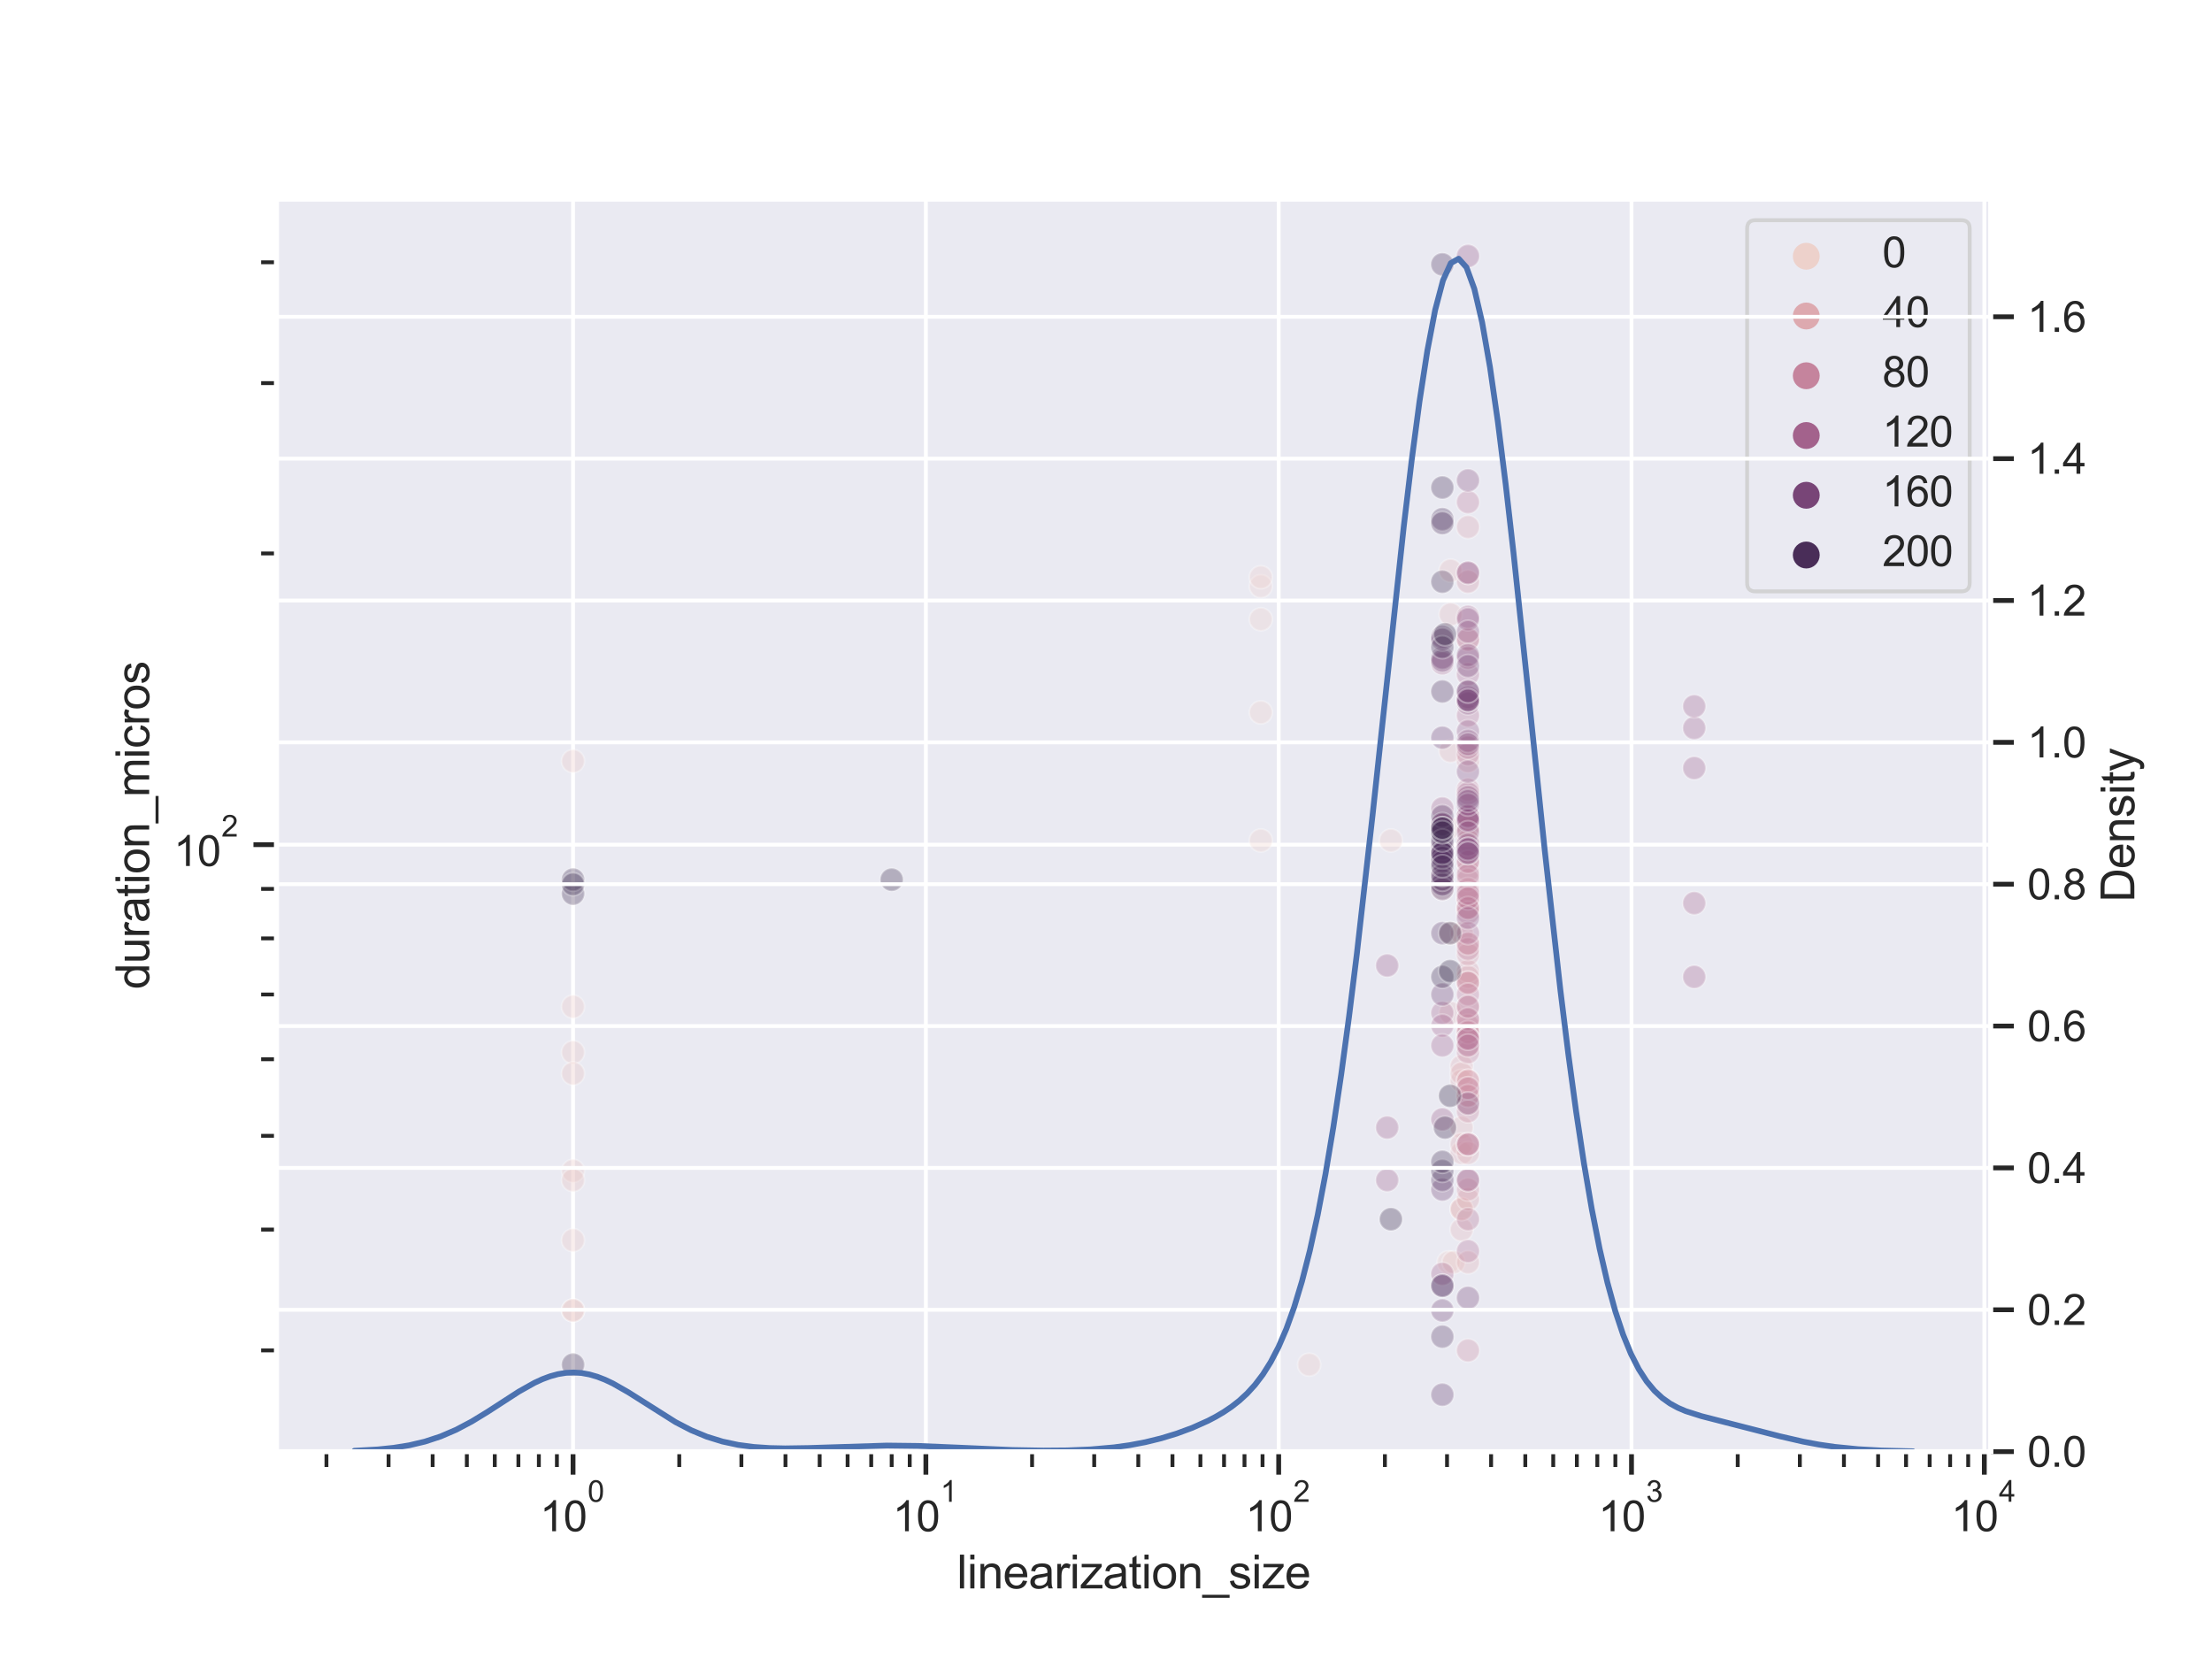 <?xml version="1.0" encoding="utf-8" standalone="no"?>
<!DOCTYPE svg PUBLIC "-//W3C//DTD SVG 1.1//EN"
  "http://www.w3.org/Graphics/SVG/1.1/DTD/svg11.dtd">
<svg xmlns:xlink="http://www.w3.org/1999/xlink" width="576pt" height="432pt" viewBox="0 0 576 432" xmlns="http://www.w3.org/2000/svg" version="1.1">
 <defs>
  <style type="text/css">*{stroke-linejoin: round; stroke-linecap: butt}</style>
 </defs>
 <g id="figure_1">
  <g id="patch_1">
   <path d="M 0 432 
L 576 432 
L 576 0 
L 0 0 
z
" style="fill: #ffffff"/>
  </g>
  <g id="axes_1">
   <g id="patch_2">
    <path d="M 72 378 
L 518.4 378 
L 518.4 51.84 
L 72 51.84 
z
" style="fill: #eaeaf2"/>
   </g>
   <g id="matplotlib.axis_1">
    <g id="xtick_1">
     <g id="line2d_1">
      <path d="M 149.221 378 
L 149.221 51.84 
" clip-path="url(#pa22ca4a6eb)" style="fill: none; stroke: #ffffff; stroke-linecap: round"/>
     </g>
     <g id="line2d_2">
      <defs>
       <path id="mac475ce731" d="M 0 0 
L 0 6 
" style="stroke: #262626; stroke-width: 1.25"/>
      </defs>
      <g>
       <use xlink:href="#mac475ce731" x="149.221" y="378" style="fill: #262626; stroke: #262626; stroke-width: 1.25"/>
      </g>
     </g>
     <g id="text_1">
      <!-- $\mathdefault{10^{0}}$ -->
      <g style="fill: #262626" transform="translate(140.586 398.844)scale(0.11 -0.11)">
       <defs>
        <path id="ArialMT-31" d="M 2384 0 
L 1822 0 
L 1822 3584 
Q 1619 3391 1289 3197 
Q 959 3003 697 2906 
L 697 3450 
Q 1169 3672 1522 3987 
Q 1875 4303 2022 4600 
L 2384 4600 
L 2384 0 
z
" transform="scale(0.016)"/>
        <path id="ArialMT-30" d="M 266 2259 
Q 266 3072 433 3567 
Q 600 4063 929 4331 
Q 1259 4600 1759 4600 
Q 2128 4600 2406 4451 
Q 2684 4303 2865 4023 
Q 3047 3744 3150 3342 
Q 3253 2941 3253 2259 
Q 3253 1453 3087 958 
Q 2922 463 2592 192 
Q 2263 -78 1759 -78 
Q 1097 -78 719 397 
Q 266 969 266 2259 
z
M 844 2259 
Q 844 1131 1108 757 
Q 1372 384 1759 384 
Q 2147 384 2411 759 
Q 2675 1134 2675 2259 
Q 2675 3391 2411 3762 
Q 2147 4134 1753 4134 
Q 1366 4134 1134 3806 
Q 844 3388 844 2259 
z
" transform="scale(0.016)"/>
       </defs>
       <use xlink:href="#ArialMT-31" transform="translate(0 0.994)"/>
       <use xlink:href="#ArialMT-30" transform="translate(55.615 0.994)"/>
       <use xlink:href="#ArialMT-30" transform="translate(112.973 70.688)scale(0.7)"/>
      </g>
     </g>
    </g>
    <g id="xtick_2">
     <g id="line2d_3">
      <path d="M 241.095 378 
L 241.095 51.84 
" clip-path="url(#pa22ca4a6eb)" style="fill: none; stroke: #ffffff; stroke-linecap: round"/>
     </g>
     <g id="line2d_4">
      <g>
       <use xlink:href="#mac475ce731" x="241.095" y="378" style="fill: #262626; stroke: #262626; stroke-width: 1.25"/>
      </g>
     </g>
     <g id="text_2">
      <!-- $\mathdefault{10^{1}}$ -->
      <g style="fill: #262626" transform="translate(232.46 398.844)scale(0.11 -0.11)">
       <use xlink:href="#ArialMT-31" transform="translate(0 0.994)"/>
       <use xlink:href="#ArialMT-30" transform="translate(55.615 0.994)"/>
       <use xlink:href="#ArialMT-31" transform="translate(112.973 70.688)scale(0.7)"/>
      </g>
     </g>
    </g>
    <g id="xtick_3">
     <g id="line2d_5">
      <path d="M 332.968 378 
L 332.968 51.84 
" clip-path="url(#pa22ca4a6eb)" style="fill: none; stroke: #ffffff; stroke-linecap: round"/>
     </g>
     <g id="line2d_6">
      <g>
       <use xlink:href="#mac475ce731" x="332.968" y="378" style="fill: #262626; stroke: #262626; stroke-width: 1.25"/>
      </g>
     </g>
     <g id="text_3">
      <!-- $\mathdefault{10^{2}}$ -->
      <g style="fill: #262626" transform="translate(324.333 398.844)scale(0.11 -0.11)">
       <defs>
        <path id="ArialMT-32" d="M 3222 541 
L 3222 0 
L 194 0 
Q 188 203 259 391 
Q 375 700 629 1000 
Q 884 1300 1366 1694 
Q 2113 2306 2375 2664 
Q 2638 3022 2638 3341 
Q 2638 3675 2398 3904 
Q 2159 4134 1775 4134 
Q 1369 4134 1125 3890 
Q 881 3647 878 3216 
L 300 3275 
Q 359 3922 746 4261 
Q 1134 4600 1788 4600 
Q 2447 4600 2831 4234 
Q 3216 3869 3216 3328 
Q 3216 3053 3103 2787 
Q 2991 2522 2730 2228 
Q 2469 1934 1863 1422 
Q 1356 997 1212 845 
Q 1069 694 975 541 
L 3222 541 
z
" transform="scale(0.016)"/>
       </defs>
       <use xlink:href="#ArialMT-31" transform="translate(0 0.994)"/>
       <use xlink:href="#ArialMT-30" transform="translate(55.615 0.994)"/>
       <use xlink:href="#ArialMT-32" transform="translate(112.973 70.688)scale(0.7)"/>
      </g>
     </g>
    </g>
    <g id="xtick_4">
     <g id="line2d_7">
      <path d="M 424.841 378 
L 424.841 51.84 
" clip-path="url(#pa22ca4a6eb)" style="fill: none; stroke: #ffffff; stroke-linecap: round"/>
     </g>
     <g id="line2d_8">
      <g>
       <use xlink:href="#mac475ce731" x="424.841" y="378" style="fill: #262626; stroke: #262626; stroke-width: 1.25"/>
      </g>
     </g>
     <g id="text_4">
      <!-- $\mathdefault{10^{3}}$ -->
      <g style="fill: #262626" transform="translate(416.206 398.844)scale(0.11 -0.11)">
       <defs>
        <path id="ArialMT-33" d="M 269 1209 
L 831 1284 
Q 928 806 1161 595 
Q 1394 384 1728 384 
Q 2125 384 2398 659 
Q 2672 934 2672 1341 
Q 2672 1728 2419 1979 
Q 2166 2231 1775 2231 
Q 1616 2231 1378 2169 
L 1441 2663 
Q 1497 2656 1531 2656 
Q 1891 2656 2178 2843 
Q 2466 3031 2466 3422 
Q 2466 3731 2256 3934 
Q 2047 4138 1716 4138 
Q 1388 4138 1169 3931 
Q 950 3725 888 3313 
L 325 3413 
Q 428 3978 793 4289 
Q 1159 4600 1703 4600 
Q 2078 4600 2393 4439 
Q 2709 4278 2876 4000 
Q 3044 3722 3044 3409 
Q 3044 3113 2884 2869 
Q 2725 2625 2413 2481 
Q 2819 2388 3044 2092 
Q 3269 1797 3269 1353 
Q 3269 753 2831 336 
Q 2394 -81 1725 -81 
Q 1122 -81 723 278 
Q 325 638 269 1209 
z
" transform="scale(0.016)"/>
       </defs>
       <use xlink:href="#ArialMT-31" transform="translate(0 0.994)"/>
       <use xlink:href="#ArialMT-30" transform="translate(55.615 0.994)"/>
       <use xlink:href="#ArialMT-33" transform="translate(112.973 70.688)scale(0.7)"/>
      </g>
     </g>
    </g>
    <g id="xtick_5">
     <g id="line2d_9">
      <path d="M 516.714 378 
L 516.714 51.84 
" clip-path="url(#pa22ca4a6eb)" style="fill: none; stroke: #ffffff; stroke-linecap: round"/>
     </g>
     <g id="line2d_10">
      <g>
       <use xlink:href="#mac475ce731" x="516.714" y="378" style="fill: #262626; stroke: #262626; stroke-width: 1.25"/>
      </g>
     </g>
     <g id="text_5">
      <!-- $\mathdefault{10^{4}}$ -->
      <g style="fill: #262626" transform="translate(508.079 398.734)scale(0.11 -0.11)">
       <defs>
        <path id="ArialMT-34" d="M 2069 0 
L 2069 1097 
L 81 1097 
L 81 1613 
L 2172 4581 
L 2631 4581 
L 2631 1613 
L 3250 1613 
L 3250 1097 
L 2631 1097 
L 2631 0 
L 2069 0 
z
M 2069 1613 
L 2069 3678 
L 634 1613 
L 2069 1613 
z
" transform="scale(0.016)"/>
       </defs>
       <use xlink:href="#ArialMT-31" transform="translate(0 0.202)"/>
       <use xlink:href="#ArialMT-30" transform="translate(55.615 0.202)"/>
       <use xlink:href="#ArialMT-34" transform="translate(112.973 69.895)scale(0.7)"/>
      </g>
     </g>
    </g>
    <g id="xtick_6">
     <g id="line2d_11">
      <defs>
       <path id="mb871d8e464" d="M 0 0 
L 0 4 
" style="stroke: #262626"/>
      </defs>
      <g>
       <use xlink:href="#mb871d8e464" x="85.005" y="378" style="fill: #262626; stroke: #262626"/>
      </g>
     </g>
    </g>
    <g id="xtick_7">
     <g id="line2d_12">
      <g>
       <use xlink:href="#mb871d8e464" x="101.183" y="378" style="fill: #262626; stroke: #262626"/>
      </g>
     </g>
    </g>
    <g id="xtick_8">
     <g id="line2d_13">
      <g>
       <use xlink:href="#mb871d8e464" x="112.661" y="378" style="fill: #262626; stroke: #262626"/>
      </g>
     </g>
    </g>
    <g id="xtick_9">
     <g id="line2d_14">
      <g>
       <use xlink:href="#mb871d8e464" x="121.565" y="378" style="fill: #262626; stroke: #262626"/>
      </g>
     </g>
    </g>
    <g id="xtick_10">
     <g id="line2d_15">
      <g>
       <use xlink:href="#mb871d8e464" x="128.839" y="378" style="fill: #262626; stroke: #262626"/>
      </g>
     </g>
    </g>
    <g id="xtick_11">
     <g id="line2d_16">
      <g>
       <use xlink:href="#mb871d8e464" x="134.99" y="378" style="fill: #262626; stroke: #262626"/>
      </g>
     </g>
    </g>
    <g id="xtick_12">
     <g id="line2d_17">
      <g>
       <use xlink:href="#mb871d8e464" x="140.318" y="378" style="fill: #262626; stroke: #262626"/>
      </g>
     </g>
    </g>
    <g id="xtick_13">
     <g id="line2d_18">
      <g>
       <use xlink:href="#mb871d8e464" x="145.018" y="378" style="fill: #262626; stroke: #262626"/>
      </g>
     </g>
    </g>
    <g id="xtick_14">
     <g id="line2d_19">
      <g>
       <use xlink:href="#mb871d8e464" x="176.878" y="378" style="fill: #262626; stroke: #262626"/>
      </g>
     </g>
    </g>
    <g id="xtick_15">
     <g id="line2d_20">
      <g>
       <use xlink:href="#mb871d8e464" x="193.056" y="378" style="fill: #262626; stroke: #262626"/>
      </g>
     </g>
    </g>
    <g id="xtick_16">
     <g id="line2d_21">
      <g>
       <use xlink:href="#mb871d8e464" x="204.535" y="378" style="fill: #262626; stroke: #262626"/>
      </g>
     </g>
    </g>
    <g id="xtick_17">
     <g id="line2d_22">
      <g>
       <use xlink:href="#mb871d8e464" x="213.438" y="378" style="fill: #262626; stroke: #262626"/>
      </g>
     </g>
    </g>
    <g id="xtick_18">
     <g id="line2d_23">
      <g>
       <use xlink:href="#mb871d8e464" x="220.713" y="378" style="fill: #262626; stroke: #262626"/>
      </g>
     </g>
    </g>
    <g id="xtick_19">
     <g id="line2d_24">
      <g>
       <use xlink:href="#mb871d8e464" x="226.863" y="378" style="fill: #262626; stroke: #262626"/>
      </g>
     </g>
    </g>
    <g id="xtick_20">
     <g id="line2d_25">
      <g>
       <use xlink:href="#mb871d8e464" x="232.191" y="378" style="fill: #262626; stroke: #262626"/>
      </g>
     </g>
    </g>
    <g id="xtick_21">
     <g id="line2d_26">
      <g>
       <use xlink:href="#mb871d8e464" x="236.891" y="378" style="fill: #262626; stroke: #262626"/>
      </g>
     </g>
    </g>
    <g id="xtick_22">
     <g id="line2d_27">
      <g>
       <use xlink:href="#mb871d8e464" x="268.751" y="378" style="fill: #262626; stroke: #262626"/>
      </g>
     </g>
    </g>
    <g id="xtick_23">
     <g id="line2d_28">
      <g>
       <use xlink:href="#mb871d8e464" x="284.929" y="378" style="fill: #262626; stroke: #262626"/>
      </g>
     </g>
    </g>
    <g id="xtick_24">
     <g id="line2d_29">
      <g>
       <use xlink:href="#mb871d8e464" x="296.408" y="378" style="fill: #262626; stroke: #262626"/>
      </g>
     </g>
    </g>
    <g id="xtick_25">
     <g id="line2d_30">
      <g>
       <use xlink:href="#mb871d8e464" x="305.311" y="378" style="fill: #262626; stroke: #262626"/>
      </g>
     </g>
    </g>
    <g id="xtick_26">
     <g id="line2d_31">
      <g>
       <use xlink:href="#mb871d8e464" x="312.586" y="378" style="fill: #262626; stroke: #262626"/>
      </g>
     </g>
    </g>
    <g id="xtick_27">
     <g id="line2d_32">
      <g>
       <use xlink:href="#mb871d8e464" x="318.737" y="378" style="fill: #262626; stroke: #262626"/>
      </g>
     </g>
    </g>
    <g id="xtick_28">
     <g id="line2d_33">
      <g>
       <use xlink:href="#mb871d8e464" x="324.065" y="378" style="fill: #262626; stroke: #262626"/>
      </g>
     </g>
    </g>
    <g id="xtick_29">
     <g id="line2d_34">
      <g>
       <use xlink:href="#mb871d8e464" x="328.764" y="378" style="fill: #262626; stroke: #262626"/>
      </g>
     </g>
    </g>
    <g id="xtick_30">
     <g id="line2d_35">
      <g>
       <use xlink:href="#mb871d8e464" x="360.625" y="378" style="fill: #262626; stroke: #262626"/>
      </g>
     </g>
    </g>
    <g id="xtick_31">
     <g id="line2d_36">
      <g>
       <use xlink:href="#mb871d8e464" x="376.803" y="378" style="fill: #262626; stroke: #262626"/>
      </g>
     </g>
    </g>
    <g id="xtick_32">
     <g id="line2d_37">
      <g>
       <use xlink:href="#mb871d8e464" x="388.281" y="378" style="fill: #262626; stroke: #262626"/>
      </g>
     </g>
    </g>
    <g id="xtick_33">
     <g id="line2d_38">
      <g>
       <use xlink:href="#mb871d8e464" x="397.185" y="378" style="fill: #262626; stroke: #262626"/>
      </g>
     </g>
    </g>
    <g id="xtick_34">
     <g id="line2d_39">
      <g>
       <use xlink:href="#mb871d8e464" x="404.459" y="378" style="fill: #262626; stroke: #262626"/>
      </g>
     </g>
    </g>
    <g id="xtick_35">
     <g id="line2d_40">
      <g>
       <use xlink:href="#mb871d8e464" x="410.61" y="378" style="fill: #262626; stroke: #262626"/>
      </g>
     </g>
    </g>
    <g id="xtick_36">
     <g id="line2d_41">
      <g>
       <use xlink:href="#mb871d8e464" x="415.938" y="378" style="fill: #262626; stroke: #262626"/>
      </g>
     </g>
    </g>
    <g id="xtick_37">
     <g id="line2d_42">
      <g>
       <use xlink:href="#mb871d8e464" x="420.637" y="378" style="fill: #262626; stroke: #262626"/>
      </g>
     </g>
    </g>
    <g id="xtick_38">
     <g id="line2d_43">
      <g>
       <use xlink:href="#mb871d8e464" x="452.498" y="378" style="fill: #262626; stroke: #262626"/>
      </g>
     </g>
    </g>
    <g id="xtick_39">
     <g id="line2d_44">
      <g>
       <use xlink:href="#mb871d8e464" x="468.676" y="378" style="fill: #262626; stroke: #262626"/>
      </g>
     </g>
    </g>
    <g id="xtick_40">
     <g id="line2d_45">
      <g>
       <use xlink:href="#mb871d8e464" x="480.154" y="378" style="fill: #262626; stroke: #262626"/>
      </g>
     </g>
    </g>
    <g id="xtick_41">
     <g id="line2d_46">
      <g>
       <use xlink:href="#mb871d8e464" x="489.058" y="378" style="fill: #262626; stroke: #262626"/>
      </g>
     </g>
    </g>
    <g id="xtick_42">
     <g id="line2d_47">
      <g>
       <use xlink:href="#mb871d8e464" x="496.332" y="378" style="fill: #262626; stroke: #262626"/>
      </g>
     </g>
    </g>
    <g id="xtick_43">
     <g id="line2d_48">
      <g>
       <use xlink:href="#mb871d8e464" x="502.483" y="378" style="fill: #262626; stroke: #262626"/>
      </g>
     </g>
    </g>
    <g id="xtick_44">
     <g id="line2d_49">
      <g>
       <use xlink:href="#mb871d8e464" x="507.811" y="378" style="fill: #262626; stroke: #262626"/>
      </g>
     </g>
    </g>
    <g id="xtick_45">
     <g id="line2d_50">
      <g>
       <use xlink:href="#mb871d8e464" x="512.511" y="378" style="fill: #262626; stroke: #262626"/>
      </g>
     </g>
    </g>
    <g id="text_6">
     <!-- linearization_size -->
     <g style="fill: #262626" transform="translate(249.177 413.619)scale(0.12 -0.12)">
      <defs>
       <path id="ArialMT-6c" d="M 409 0 
L 409 4581 
L 972 4581 
L 972 0 
L 409 0 
z
" transform="scale(0.016)"/>
       <path id="ArialMT-69" d="M 425 3934 
L 425 4581 
L 988 4581 
L 988 3934 
L 425 3934 
z
M 425 0 
L 425 3319 
L 988 3319 
L 988 0 
L 425 0 
z
" transform="scale(0.016)"/>
       <path id="ArialMT-6e" d="M 422 0 
L 422 3319 
L 928 3319 
L 928 2847 
Q 1294 3394 1984 3394 
Q 2284 3394 2536 3286 
Q 2788 3178 2913 3003 
Q 3038 2828 3088 2588 
Q 3119 2431 3119 2041 
L 3119 0 
L 2556 0 
L 2556 2019 
Q 2556 2363 2490 2533 
Q 2425 2703 2258 2804 
Q 2091 2906 1866 2906 
Q 1506 2906 1245 2678 
Q 984 2450 984 1813 
L 984 0 
L 422 0 
z
" transform="scale(0.016)"/>
       <path id="ArialMT-65" d="M 2694 1069 
L 3275 997 
Q 3138 488 2766 206 
Q 2394 -75 1816 -75 
Q 1088 -75 661 373 
Q 234 822 234 1631 
Q 234 2469 665 2931 
Q 1097 3394 1784 3394 
Q 2450 3394 2872 2941 
Q 3294 2488 3294 1666 
Q 3294 1616 3291 1516 
L 816 1516 
Q 847 969 1125 678 
Q 1403 388 1819 388 
Q 2128 388 2347 550 
Q 2566 713 2694 1069 
z
M 847 1978 
L 2700 1978 
Q 2663 2397 2488 2606 
Q 2219 2931 1791 2931 
Q 1403 2931 1139 2672 
Q 875 2413 847 1978 
z
" transform="scale(0.016)"/>
       <path id="ArialMT-61" d="M 2588 409 
Q 2275 144 1986 34 
Q 1697 -75 1366 -75 
Q 819 -75 525 192 
Q 231 459 231 875 
Q 231 1119 342 1320 
Q 453 1522 633 1644 
Q 813 1766 1038 1828 
Q 1203 1872 1538 1913 
Q 2219 1994 2541 2106 
Q 2544 2222 2544 2253 
Q 2544 2597 2384 2738 
Q 2169 2928 1744 2928 
Q 1347 2928 1158 2789 
Q 969 2650 878 2297 
L 328 2372 
Q 403 2725 575 2942 
Q 747 3159 1072 3276 
Q 1397 3394 1825 3394 
Q 2250 3394 2515 3294 
Q 2781 3194 2906 3042 
Q 3031 2891 3081 2659 
Q 3109 2516 3109 2141 
L 3109 1391 
Q 3109 606 3145 398 
Q 3181 191 3288 0 
L 2700 0 
Q 2613 175 2588 409 
z
M 2541 1666 
Q 2234 1541 1622 1453 
Q 1275 1403 1131 1340 
Q 988 1278 909 1158 
Q 831 1038 831 891 
Q 831 666 1001 516 
Q 1172 366 1500 366 
Q 1825 366 2078 508 
Q 2331 650 2450 897 
Q 2541 1088 2541 1459 
L 2541 1666 
z
" transform="scale(0.016)"/>
       <path id="ArialMT-72" d="M 416 0 
L 416 3319 
L 922 3319 
L 922 2816 
Q 1116 3169 1280 3281 
Q 1444 3394 1641 3394 
Q 1925 3394 2219 3213 
L 2025 2691 
Q 1819 2813 1613 2813 
Q 1428 2813 1281 2702 
Q 1134 2591 1072 2394 
Q 978 2094 978 1738 
L 978 0 
L 416 0 
z
" transform="scale(0.016)"/>
       <path id="ArialMT-7a" d="M 125 0 
L 125 456 
L 2238 2881 
Q 1878 2863 1603 2863 
L 250 2863 
L 250 3319 
L 2963 3319 
L 2963 2947 
L 1166 841 
L 819 456 
Q 1197 484 1528 484 
L 3063 484 
L 3063 0 
L 125 0 
z
" transform="scale(0.016)"/>
       <path id="ArialMT-74" d="M 1650 503 
L 1731 6 
Q 1494 -44 1306 -44 
Q 1000 -44 831 53 
Q 663 150 594 308 
Q 525 466 525 972 
L 525 2881 
L 113 2881 
L 113 3319 
L 525 3319 
L 525 4141 
L 1084 4478 
L 1084 3319 
L 1650 3319 
L 1650 2881 
L 1084 2881 
L 1084 941 
Q 1084 700 1114 631 
Q 1144 563 1211 522 
Q 1278 481 1403 481 
Q 1497 481 1650 503 
z
" transform="scale(0.016)"/>
       <path id="ArialMT-6f" d="M 213 1659 
Q 213 2581 725 3025 
Q 1153 3394 1769 3394 
Q 2453 3394 2887 2945 
Q 3322 2497 3322 1706 
Q 3322 1066 3130 698 
Q 2938 331 2570 128 
Q 2203 -75 1769 -75 
Q 1072 -75 642 372 
Q 213 819 213 1659 
z
M 791 1659 
Q 791 1022 1069 705 
Q 1347 388 1769 388 
Q 2188 388 2466 706 
Q 2744 1025 2744 1678 
Q 2744 2294 2464 2611 
Q 2184 2928 1769 2928 
Q 1347 2928 1069 2612 
Q 791 2297 791 1659 
z
" transform="scale(0.016)"/>
       <path id="ArialMT-5f" d="M -97 -1272 
L -97 -866 
L 3631 -866 
L 3631 -1272 
L -97 -1272 
z
" transform="scale(0.016)"/>
       <path id="ArialMT-73" d="M 197 991 
L 753 1078 
Q 800 744 1014 566 
Q 1228 388 1613 388 
Q 2000 388 2187 545 
Q 2375 703 2375 916 
Q 2375 1106 2209 1216 
Q 2094 1291 1634 1406 
Q 1016 1563 777 1677 
Q 538 1791 414 1992 
Q 291 2194 291 2438 
Q 291 2659 392 2848 
Q 494 3038 669 3163 
Q 800 3259 1026 3326 
Q 1253 3394 1513 3394 
Q 1903 3394 2198 3281 
Q 2494 3169 2634 2976 
Q 2775 2784 2828 2463 
L 2278 2388 
Q 2241 2644 2061 2787 
Q 1881 2931 1553 2931 
Q 1166 2931 1000 2803 
Q 834 2675 834 2503 
Q 834 2394 903 2306 
Q 972 2216 1119 2156 
Q 1203 2125 1616 2013 
Q 2213 1853 2448 1751 
Q 2684 1650 2818 1456 
Q 2953 1263 2953 975 
Q 2953 694 2789 445 
Q 2625 197 2315 61 
Q 2006 -75 1616 -75 
Q 969 -75 630 194 
Q 291 463 197 991 
z
" transform="scale(0.016)"/>
      </defs>
      <use xlink:href="#ArialMT-6c"/>
      <use xlink:href="#ArialMT-69" x="22.217"/>
      <use xlink:href="#ArialMT-6e" x="44.434"/>
      <use xlink:href="#ArialMT-65" x="100.049"/>
      <use xlink:href="#ArialMT-61" x="155.664"/>
      <use xlink:href="#ArialMT-72" x="211.279"/>
      <use xlink:href="#ArialMT-69" x="244.58"/>
      <use xlink:href="#ArialMT-7a" x="266.797"/>
      <use xlink:href="#ArialMT-61" x="316.797"/>
      <use xlink:href="#ArialMT-74" x="372.412"/>
      <use xlink:href="#ArialMT-69" x="400.195"/>
      <use xlink:href="#ArialMT-6f" x="422.412"/>
      <use xlink:href="#ArialMT-6e" x="478.027"/>
      <use xlink:href="#ArialMT-5f" x="533.643"/>
      <use xlink:href="#ArialMT-73" x="589.258"/>
      <use xlink:href="#ArialMT-69" x="639.258"/>
      <use xlink:href="#ArialMT-7a" x="661.475"/>
      <use xlink:href="#ArialMT-65" x="711.475"/>
     </g>
    </g>
   </g>
   <g id="matplotlib.axis_2">
    <g id="ytick_1">
     <g id="line2d_51">
      <path d="M 72 219.944 
L 518.4 219.944 
" clip-path="url(#pa22ca4a6eb)" style="fill: none; stroke: #ffffff; stroke-linecap: round"/>
     </g>
     <g id="line2d_52">
      <defs>
       <path id="m9172377f45" d="M 0 0 
L -6 0 
" style="stroke: #262626; stroke-width: 1.25"/>
      </defs>
      <g>
       <use xlink:href="#m9172377f45" x="72" y="219.944" style="fill: #262626; stroke: #262626; stroke-width: 1.25"/>
      </g>
     </g>
     <g id="text_7">
      <!-- $\mathdefault{10^{2}}$ -->
      <g style="fill: #262626" transform="translate(45.23 225.616)scale(0.11 -0.11)">
       <use xlink:href="#ArialMT-31" transform="translate(0 0.994)"/>
       <use xlink:href="#ArialMT-30" transform="translate(55.615 0.994)"/>
       <use xlink:href="#ArialMT-32" transform="translate(112.973 70.688)scale(0.7)"/>
      </g>
     </g>
    </g>
    <g id="ytick_2">
     <g id="line2d_53">
      <defs>
       <path id="m7d8159e9bf" d="M 0 0 
L -4 0 
" style="stroke: #262626"/>
      </defs>
      <g>
       <use xlink:href="#m7d8159e9bf" x="72" y="351.649" style="fill: #262626; stroke: #262626"/>
      </g>
     </g>
    </g>
    <g id="ytick_3">
     <g id="line2d_54">
      <g>
       <use xlink:href="#m7d8159e9bf" x="72" y="320.179" style="fill: #262626; stroke: #262626"/>
      </g>
     </g>
    </g>
    <g id="ytick_4">
     <g id="line2d_55">
      <g>
       <use xlink:href="#m7d8159e9bf" x="72" y="295.769" style="fill: #262626; stroke: #262626"/>
      </g>
     </g>
    </g>
    <g id="ytick_5">
     <g id="line2d_56">
      <g>
       <use xlink:href="#m7d8159e9bf" x="72" y="275.824" style="fill: #262626; stroke: #262626"/>
      </g>
     </g>
    </g>
    <g id="ytick_6">
     <g id="line2d_57">
      <g>
       <use xlink:href="#m7d8159e9bf" x="72" y="258.961" style="fill: #262626; stroke: #262626"/>
      </g>
     </g>
    </g>
    <g id="ytick_7">
     <g id="line2d_58">
      <g>
       <use xlink:href="#m7d8159e9bf" x="72" y="244.354" style="fill: #262626; stroke: #262626"/>
      </g>
     </g>
    </g>
    <g id="ytick_8">
     <g id="line2d_59">
      <g>
       <use xlink:href="#m7d8159e9bf" x="72" y="231.469" style="fill: #262626; stroke: #262626"/>
      </g>
     </g>
    </g>
    <g id="ytick_9">
     <g id="line2d_60">
      <g>
       <use xlink:href="#m7d8159e9bf" x="72" y="144.119" style="fill: #262626; stroke: #262626"/>
      </g>
     </g>
    </g>
    <g id="ytick_10">
     <g id="line2d_61">
      <g>
       <use xlink:href="#m7d8159e9bf" x="72" y="99.764" style="fill: #262626; stroke: #262626"/>
      </g>
     </g>
    </g>
    <g id="ytick_11">
     <g id="line2d_62">
      <g>
       <use xlink:href="#m7d8159e9bf" x="72" y="68.294" style="fill: #262626; stroke: #262626"/>
      </g>
     </g>
    </g>
    <g id="text_8">
     <!-- duration_micros -->
     <g style="fill: #262626" transform="translate(38.845 257.603)rotate(-90)scale(0.12 -0.12)">
      <defs>
       <path id="ArialMT-64" d="M 2575 0 
L 2575 419 
Q 2259 -75 1647 -75 
Q 1250 -75 917 144 
Q 584 363 401 755 
Q 219 1147 219 1656 
Q 219 2153 384 2558 
Q 550 2963 881 3178 
Q 1213 3394 1622 3394 
Q 1922 3394 2156 3267 
Q 2391 3141 2538 2938 
L 2538 4581 
L 3097 4581 
L 3097 0 
L 2575 0 
z
M 797 1656 
Q 797 1019 1065 703 
Q 1334 388 1700 388 
Q 2069 388 2326 689 
Q 2584 991 2584 1609 
Q 2584 2291 2321 2609 
Q 2059 2928 1675 2928 
Q 1300 2928 1048 2622 
Q 797 2316 797 1656 
z
" transform="scale(0.016)"/>
       <path id="ArialMT-75" d="M 2597 0 
L 2597 488 
Q 2209 -75 1544 -75 
Q 1250 -75 995 37 
Q 741 150 617 320 
Q 494 491 444 738 
Q 409 903 409 1263 
L 409 3319 
L 972 3319 
L 972 1478 
Q 972 1038 1006 884 
Q 1059 663 1231 536 
Q 1403 409 1656 409 
Q 1909 409 2131 539 
Q 2353 669 2445 892 
Q 2538 1116 2538 1541 
L 2538 3319 
L 3100 3319 
L 3100 0 
L 2597 0 
z
" transform="scale(0.016)"/>
       <path id="ArialMT-6d" d="M 422 0 
L 422 3319 
L 925 3319 
L 925 2853 
Q 1081 3097 1340 3245 
Q 1600 3394 1931 3394 
Q 2300 3394 2536 3241 
Q 2772 3088 2869 2813 
Q 3263 3394 3894 3394 
Q 4388 3394 4653 3120 
Q 4919 2847 4919 2278 
L 4919 0 
L 4359 0 
L 4359 2091 
Q 4359 2428 4304 2576 
Q 4250 2725 4106 2815 
Q 3963 2906 3769 2906 
Q 3419 2906 3187 2673 
Q 2956 2441 2956 1928 
L 2956 0 
L 2394 0 
L 2394 2156 
Q 2394 2531 2256 2718 
Q 2119 2906 1806 2906 
Q 1569 2906 1367 2781 
Q 1166 2656 1075 2415 
Q 984 2175 984 1722 
L 984 0 
L 422 0 
z
" transform="scale(0.016)"/>
       <path id="ArialMT-63" d="M 2588 1216 
L 3141 1144 
Q 3050 572 2676 248 
Q 2303 -75 1759 -75 
Q 1078 -75 664 370 
Q 250 816 250 1647 
Q 250 2184 428 2587 
Q 606 2991 970 3192 
Q 1334 3394 1763 3394 
Q 2303 3394 2647 3120 
Q 2991 2847 3088 2344 
L 2541 2259 
Q 2463 2594 2264 2762 
Q 2066 2931 1784 2931 
Q 1359 2931 1093 2626 
Q 828 2322 828 1663 
Q 828 994 1084 691 
Q 1341 388 1753 388 
Q 2084 388 2306 591 
Q 2528 794 2588 1216 
z
" transform="scale(0.016)"/>
      </defs>
      <use xlink:href="#ArialMT-64"/>
      <use xlink:href="#ArialMT-75" x="55.615"/>
      <use xlink:href="#ArialMT-72" x="111.23"/>
      <use xlink:href="#ArialMT-61" x="144.531"/>
      <use xlink:href="#ArialMT-74" x="200.146"/>
      <use xlink:href="#ArialMT-69" x="227.93"/>
      <use xlink:href="#ArialMT-6f" x="250.146"/>
      <use xlink:href="#ArialMT-6e" x="305.762"/>
      <use xlink:href="#ArialMT-5f" x="361.377"/>
      <use xlink:href="#ArialMT-6d" x="416.992"/>
      <use xlink:href="#ArialMT-69" x="500.293"/>
      <use xlink:href="#ArialMT-63" x="522.51"/>
      <use xlink:href="#ArialMT-72" x="572.51"/>
      <use xlink:href="#ArialMT-6f" x="605.811"/>
      <use xlink:href="#ArialMT-73" x="661.426"/>
     </g>
    </g>
   </g>
   <g id="PathCollection_1">
    <defs>
     <path id="C0_0_2505a18c88" d="M 0 3 
C 0.796 3 1.559 2.684 2.121 2.121 
C 2.684 1.559 3 0.796 3 -0 
C 3 -0.796 2.684 -1.559 2.121 -2.121 
C 1.559 -2.684 0.796 -3 0 -3 
C -0.796 -3 -1.559 -2.684 -2.121 -2.121 
C -2.684 -1.559 -3 -0.796 -3 0 
C -3 0.796 -2.684 1.559 -2.121 2.121 
C -1.559 2.684 -0.796 3 0 3 
z
"/>
    </defs>
    <g clip-path="url(#pa22ca4a6eb)">
     <use xlink:href="#C0_0_2505a18c88" x="328.318" y="152.647" style="fill: #edd1cb; fill-opacity: 0.3; stroke: #ffffff; stroke-opacity: 0.3; stroke-width: 0.48"/>
    </g>
    <g clip-path="url(#pa22ca4a6eb)">
     <use xlink:href="#C0_0_2505a18c88" x="328.318" y="161.256" style="fill: #edd0ca; fill-opacity: 0.3; stroke: #ffffff; stroke-opacity: 0.3; stroke-width: 0.48"/>
    </g>
    <g clip-path="url(#pa22ca4a6eb)">
     <use xlink:href="#C0_0_2505a18c88" x="328.318" y="218.855" style="fill: #edd0ca; fill-opacity: 0.3; stroke: #ffffff; stroke-opacity: 0.3; stroke-width: 0.48"/>
    </g>
    <g clip-path="url(#pa22ca4a6eb)">
     <use xlink:href="#C0_0_2505a18c88" x="328.318" y="185.506" style="fill: #edcfc9; fill-opacity: 0.3; stroke: #ffffff; stroke-opacity: 0.3; stroke-width: 0.48"/>
    </g>
    <g clip-path="url(#pa22ca4a6eb)">
     <use xlink:href="#C0_0_2505a18c88" x="328.318" y="150.307" style="fill: #eccdc8; fill-opacity: 0.3; stroke: #ffffff; stroke-opacity: 0.3; stroke-width: 0.48"/>
    </g>
    <g clip-path="url(#pa22ca4a6eb)">
     <use xlink:href="#C0_0_2505a18c88" x="377.2" y="328.707" style="fill: #ecccc7; fill-opacity: 0.3; stroke: #ffffff; stroke-opacity: 0.3; stroke-width: 0.48"/>
    </g>
    <g clip-path="url(#pa22ca4a6eb)">
     <use xlink:href="#C0_0_2505a18c88" x="377.2" y="215.653" style="fill: #ebcbc6; fill-opacity: 0.3; stroke: #ffffff; stroke-opacity: 0.3; stroke-width: 0.48"/>
    </g>
    <g clip-path="url(#pa22ca4a6eb)">
     <use xlink:href="#C0_0_2505a18c88" x="340.902" y="355.357" style="fill: #ebcac5; fill-opacity: 0.3; stroke: #ffffff; stroke-opacity: 0.3; stroke-width: 0.48"/>
    </g>
    <g clip-path="url(#pa22ca4a6eb)">
     <use xlink:href="#C0_0_2505a18c88" x="362.189" y="218.855" style="fill: #eac8c4; fill-opacity: 0.3; stroke: #ffffff; stroke-opacity: 0.3; stroke-width: 0.48"/>
    </g>
    <g clip-path="url(#pa22ca4a6eb)">
     <use xlink:href="#C0_0_2505a18c88" x="375.587" y="231.469" style="fill: #eac7c3; fill-opacity: 0.3; stroke: #ffffff; stroke-opacity: 0.3; stroke-width: 0.48"/>
    </g>
    <g clip-path="url(#pa22ca4a6eb)">
     <use xlink:href="#C0_0_2505a18c88" x="149.221" y="322.948" style="fill: #eac7c3; fill-opacity: 0.3; stroke: #ffffff; stroke-opacity: 0.3; stroke-width: 0.48"/>
    </g>
    <g clip-path="url(#pa22ca4a6eb)">
     <use xlink:href="#C0_0_2505a18c88" x="149.221" y="198.191" style="fill: #e9c6c2; fill-opacity: 0.3; stroke: #ffffff; stroke-opacity: 0.3; stroke-width: 0.48"/>
    </g>
    <g clip-path="url(#pa22ca4a6eb)">
     <use xlink:href="#C0_0_2505a18c88" x="149.221" y="341.223" style="fill: #e9c4c1; fill-opacity: 0.3; stroke: #ffffff; stroke-opacity: 0.3; stroke-width: 0.48"/>
    </g>
    <g clip-path="url(#pa22ca4a6eb)">
     <use xlink:href="#C0_0_2505a18c88" x="149.221" y="262.132" style="fill: #e9c4c1; fill-opacity: 0.3; stroke: #ffffff; stroke-opacity: 0.3; stroke-width: 0.48"/>
    </g>
    <g clip-path="url(#pa22ca4a6eb)">
     <use xlink:href="#C0_0_2505a18c88" x="149.221" y="341.223" style="fill: #e8c3c0; fill-opacity: 0.3; stroke: #ffffff; stroke-opacity: 0.3; stroke-width: 0.48"/>
    </g>
    <g clip-path="url(#pa22ca4a6eb)">
     <use xlink:href="#C0_0_2505a18c88" x="149.221" y="304.89" style="fill: #e7c1be; fill-opacity: 0.3; stroke: #ffffff; stroke-opacity: 0.3; stroke-width: 0.48"/>
    </g>
    <g clip-path="url(#pa22ca4a6eb)">
     <use xlink:href="#C0_0_2505a18c88" x="149.221" y="274.016" style="fill: #e7c1be; fill-opacity: 0.3; stroke: #ffffff; stroke-opacity: 0.3; stroke-width: 0.48"/>
    </g>
    <g clip-path="url(#pa22ca4a6eb)">
     <use xlink:href="#C0_0_2505a18c88" x="149.221" y="279.533" style="fill: #e7bfbd; fill-opacity: 0.3; stroke: #ffffff; stroke-opacity: 0.3; stroke-width: 0.48"/>
    </g>
    <g clip-path="url(#pa22ca4a6eb)">
     <use xlink:href="#C0_0_2505a18c88" x="149.221" y="307.294" style="fill: #e6bebc; fill-opacity: 0.3; stroke: #ffffff; stroke-opacity: 0.3; stroke-width: 0.48"/>
    </g>
    <g clip-path="url(#pa22ca4a6eb)">
     <use xlink:href="#C0_0_2505a18c88" x="378.495" y="328.707" style="fill: #e6bebc; fill-opacity: 0.3; stroke: #ffffff; stroke-opacity: 0.3; stroke-width: 0.48"/>
    </g>
    <g clip-path="url(#pa22ca4a6eb)">
     <use xlink:href="#C0_0_2505a18c88" x="377.723" y="148.585" style="fill: #e6bdbc; fill-opacity: 0.3; stroke: #ffffff; stroke-opacity: 0.3; stroke-width: 0.48"/>
    </g>
    <g clip-path="url(#pa22ca4a6eb)">
     <use xlink:href="#C0_0_2505a18c88" x="377.723" y="263.753" style="fill: #e5bcbb; fill-opacity: 0.3; stroke: #ffffff; stroke-opacity: 0.3; stroke-width: 0.48"/>
    </g>
    <g clip-path="url(#pa22ca4a6eb)">
     <use xlink:href="#C0_0_2505a18c88" x="377.723" y="159.984" style="fill: #e5baba; fill-opacity: 0.3; stroke: #ffffff; stroke-opacity: 0.3; stroke-width: 0.48"/>
    </g>
    <g clip-path="url(#pa22ca4a6eb)">
     <use xlink:href="#C0_0_2505a18c88" x="377.723" y="242.995" style="fill: #e4b9b9; fill-opacity: 0.3; stroke: #ffffff; stroke-opacity: 0.3; stroke-width: 0.48"/>
    </g>
    <g clip-path="url(#pa22ca4a6eb)">
     <use xlink:href="#C0_0_2505a18c88" x="377.723" y="195.534" style="fill: #e4b8b8; fill-opacity: 0.3; stroke: #ffffff; stroke-opacity: 0.3; stroke-width: 0.48"/>
    </g>
    <g clip-path="url(#pa22ca4a6eb)">
     <use xlink:href="#C0_0_2505a18c88" x="380.606" y="293.602" style="fill: #e4b8b8; fill-opacity: 0.3; stroke: #ffffff; stroke-opacity: 0.3; stroke-width: 0.48"/>
    </g>
    <g clip-path="url(#pa22ca4a6eb)">
     <use xlink:href="#C0_0_2505a18c88" x="380.606" y="320.179" style="fill: #e3b6b7; fill-opacity: 0.3; stroke: #ffffff; stroke-opacity: 0.3; stroke-width: 0.48"/>
    </g>
    <g clip-path="url(#pa22ca4a6eb)">
     <use xlink:href="#C0_0_2505a18c88" x="380.606" y="300.234" style="fill: #e3b5b7; fill-opacity: 0.3; stroke: #ffffff; stroke-opacity: 0.3; stroke-width: 0.48"/>
    </g>
    <g clip-path="url(#pa22ca4a6eb)">
     <use xlink:href="#C0_0_2505a18c88" x="380.606" y="242.995" style="fill: #e3b5b7; fill-opacity: 0.3; stroke: #ffffff; stroke-opacity: 0.3; stroke-width: 0.48"/>
    </g>
    <g clip-path="url(#pa22ca4a6eb)">
     <use xlink:href="#C0_0_2505a18c88" x="380.606" y="314.842" style="fill: #e2b4b6; fill-opacity: 0.3; stroke: #ffffff; stroke-opacity: 0.3; stroke-width: 0.48"/>
    </g>
    <g clip-path="url(#pa22ca4a6eb)">
     <use xlink:href="#C0_0_2505a18c88" x="380.606" y="277.663" style="fill: #e2b3b5; fill-opacity: 0.3; stroke: #ffffff; stroke-opacity: 0.3; stroke-width: 0.48"/>
    </g>
    <g clip-path="url(#pa22ca4a6eb)">
     <use xlink:href="#C0_0_2505a18c88" x="380.606" y="281.435" style="fill: #e1b1b4; fill-opacity: 0.3; stroke: #ffffff; stroke-opacity: 0.3; stroke-width: 0.48"/>
    </g>
    <g clip-path="url(#pa22ca4a6eb)">
     <use xlink:href="#C0_0_2505a18c88" x="380.606" y="314.842" style="fill: #e0b0b3; fill-opacity: 0.3; stroke: #ffffff; stroke-opacity: 0.3; stroke-width: 0.48"/>
    </g>
    <g clip-path="url(#pa22ca4a6eb)">
     <use xlink:href="#C0_0_2505a18c88" x="380.606" y="297.979" style="fill: #e0afb3; fill-opacity: 0.3; stroke: #ffffff; stroke-opacity: 0.3; stroke-width: 0.48"/>
    </g>
    <g clip-path="url(#pa22ca4a6eb)">
     <use xlink:href="#C0_0_2505a18c88" x="380.606" y="279.533" style="fill: #e0afb3; fill-opacity: 0.3; stroke: #ffffff; stroke-opacity: 0.3; stroke-width: 0.48"/>
    </g>
    <g clip-path="url(#pa22ca4a6eb)">
     <use xlink:href="#C0_0_2505a18c88" x="382.263" y="328.707" style="fill: #dfaeb2; fill-opacity: 0.3; stroke: #ffffff; stroke-opacity: 0.3; stroke-width: 0.48"/>
    </g>
    <g clip-path="url(#pa22ca4a6eb)">
     <use xlink:href="#C0_0_2505a18c88" x="382.263" y="236.443" style="fill: #dfacb1; fill-opacity: 0.3; stroke: #ffffff; stroke-opacity: 0.3; stroke-width: 0.48"/>
    </g>
    <g clip-path="url(#pa22ca4a6eb)">
     <use xlink:href="#C0_0_2505a18c88" x="382.263" y="283.371" style="fill: #deabb0; fill-opacity: 0.3; stroke: #ffffff; stroke-opacity: 0.3; stroke-width: 0.48"/>
    </g>
    <g clip-path="url(#pa22ca4a6eb)">
     <use xlink:href="#C0_0_2505a18c88" x="382.263" y="300.234" style="fill: #ddaab0; fill-opacity: 0.3; stroke: #ffffff; stroke-opacity: 0.3; stroke-width: 0.48"/>
    </g>
    <g clip-path="url(#pa22ca4a6eb)">
     <use xlink:href="#C0_0_2505a18c88" x="382.263" y="255.88" style="fill: #dda9af; fill-opacity: 0.3; stroke: #ffffff; stroke-opacity: 0.3; stroke-width: 0.48"/>
    </g>
    <g clip-path="url(#pa22ca4a6eb)">
     <use xlink:href="#C0_0_2505a18c88" x="382.263" y="287.35" style="fill: #dda9af; fill-opacity: 0.3; stroke: #ffffff; stroke-opacity: 0.3; stroke-width: 0.48"/>
    </g>
    <g clip-path="url(#pa22ca4a6eb)">
     <use xlink:href="#C0_0_2505a18c88" x="382.263" y="198.191" style="fill: #dca7ae; fill-opacity: 0.3; stroke: #ffffff; stroke-opacity: 0.3; stroke-width: 0.48"/>
    </g>
    <g clip-path="url(#pa22ca4a6eb)">
     <use xlink:href="#C0_0_2505a18c88" x="382.263" y="297.979" style="fill: #dca6ae; fill-opacity: 0.3; stroke: #ffffff; stroke-opacity: 0.3; stroke-width: 0.48"/>
    </g>
    <g clip-path="url(#pa22ca4a6eb)">
     <use xlink:href="#C0_0_2505a18c88" x="382.263" y="285.342" style="fill: #dca6ae; fill-opacity: 0.3; stroke: #ffffff; stroke-opacity: 0.3; stroke-width: 0.48"/>
    </g>
    <g clip-path="url(#pa22ca4a6eb)">
     <use xlink:href="#C0_0_2505a18c88" x="382.263" y="137.23" style="fill: #dba5ad; fill-opacity: 0.3; stroke: #ffffff; stroke-opacity: 0.3; stroke-width: 0.48"/>
    </g>
    <g clip-path="url(#pa22ca4a6eb)">
     <use xlink:href="#C0_0_2505a18c88" x="382.263" y="312.267" style="fill: #daa4ac; fill-opacity: 0.3; stroke: #ffffff; stroke-opacity: 0.3; stroke-width: 0.48"/>
    </g>
    <g clip-path="url(#pa22ca4a6eb)">
     <use xlink:href="#C0_0_2505a18c88" x="382.263" y="215.653" style="fill: #daa2ac; fill-opacity: 0.3; stroke: #ffffff; stroke-opacity: 0.3; stroke-width: 0.48"/>
    </g>
    <g clip-path="url(#pa22ca4a6eb)">
     <use xlink:href="#C0_0_2505a18c88" x="382.263" y="252.882" style="fill: #d9a1ab; fill-opacity: 0.3; stroke: #ffffff; stroke-opacity: 0.3; stroke-width: 0.48"/>
    </g>
    <g clip-path="url(#pa22ca4a6eb)">
     <use xlink:href="#C0_0_2505a18c88" x="382.263" y="245.73" style="fill: #d8a0aa; fill-opacity: 0.3; stroke: #ffffff; stroke-opacity: 0.3; stroke-width: 0.48"/>
    </g>
    <g clip-path="url(#pa22ca4a6eb)">
     <use xlink:href="#C0_0_2505a18c88" x="382.263" y="254.371" style="fill: #d8a0aa; fill-opacity: 0.3; stroke: #ffffff; stroke-opacity: 0.3; stroke-width: 0.48"/>
    </g>
    <g clip-path="url(#pa22ca4a6eb)">
     <use xlink:href="#C0_0_2505a18c88" x="382.263" y="281.435" style="fill: #d89faa; fill-opacity: 0.3; stroke: #ffffff; stroke-opacity: 0.3; stroke-width: 0.48"/>
    </g>
    <g clip-path="url(#pa22ca4a6eb)">
     <use xlink:href="#C0_0_2505a18c88" x="382.263" y="233.928" style="fill: #d79ea9; fill-opacity: 0.3; stroke: #ffffff; stroke-opacity: 0.3; stroke-width: 0.48"/>
    </g>
    <g clip-path="url(#pa22ca4a6eb)">
     <use xlink:href="#C0_0_2505a18c88" x="382.263" y="262.132" style="fill: #d69ca8; fill-opacity: 0.3; stroke: #ffffff; stroke-opacity: 0.3; stroke-width: 0.48"/>
    </g>
    <g clip-path="url(#pa22ca4a6eb)">
     <use xlink:href="#C0_0_2505a18c88" x="382.263" y="248.535" style="fill: #d59ba8; fill-opacity: 0.3; stroke: #ffffff; stroke-opacity: 0.3; stroke-width: 0.48"/>
    </g>
    <g clip-path="url(#pa22ca4a6eb)">
     <use xlink:href="#C0_0_2505a18c88" x="382.263" y="236.443" style="fill: #d59ba8; fill-opacity: 0.3; stroke: #ffffff; stroke-opacity: 0.3; stroke-width: 0.48"/>
    </g>
    <g clip-path="url(#pa22ca4a6eb)">
     <use xlink:href="#C0_0_2505a18c88" x="382.263" y="281.435" style="fill: #d59aa7; fill-opacity: 0.3; stroke: #ffffff; stroke-opacity: 0.3; stroke-width: 0.48"/>
    </g>
    <g clip-path="url(#pa22ca4a6eb)">
     <use xlink:href="#C0_0_2505a18c88" x="382.263" y="215.653" style="fill: #d499a7; fill-opacity: 0.3; stroke: #ffffff; stroke-opacity: 0.3; stroke-width: 0.48"/>
    </g>
    <g clip-path="url(#pa22ca4a6eb)">
     <use xlink:href="#C0_0_2505a18c88" x="382.263" y="218.855" style="fill: #d397a6; fill-opacity: 0.3; stroke: #ffffff; stroke-opacity: 0.3; stroke-width: 0.48"/>
    </g>
    <g clip-path="url(#pa22ca4a6eb)">
     <use xlink:href="#C0_0_2505a18c88" x="382.263" y="166.497" style="fill: #d397a6; fill-opacity: 0.3; stroke: #ffffff; stroke-opacity: 0.3; stroke-width: 0.48"/>
    </g>
    <g clip-path="url(#pa22ca4a6eb)">
     <use xlink:href="#C0_0_2505a18c88" x="382.263" y="151.471" style="fill: #d396a5; fill-opacity: 0.3; stroke: #ffffff; stroke-opacity: 0.3; stroke-width: 0.48"/>
    </g>
    <g clip-path="url(#pa22ca4a6eb)">
     <use xlink:href="#C0_0_2505a18c88" x="382.263" y="309.753" style="fill: #d295a5; fill-opacity: 0.3; stroke: #ffffff; stroke-opacity: 0.3; stroke-width: 0.48"/>
    </g>
    <g clip-path="url(#pa22ca4a6eb)">
     <use xlink:href="#C0_0_2505a18c88" x="382.263" y="226.712" style="fill: #d194a4; fill-opacity: 0.3; stroke: #ffffff; stroke-opacity: 0.3; stroke-width: 0.48"/>
    </g>
    <g clip-path="url(#pa22ca4a6eb)">
     <use xlink:href="#C0_0_2505a18c88" x="382.263" y="255.88" style="fill: #d093a4; fill-opacity: 0.3; stroke: #ffffff; stroke-opacity: 0.3; stroke-width: 0.48"/>
    </g>
    <g clip-path="url(#pa22ca4a6eb)">
     <use xlink:href="#C0_0_2505a18c88" x="382.263" y="213.57" style="fill: #d093a4; fill-opacity: 0.3; stroke: #ffffff; stroke-opacity: 0.3; stroke-width: 0.48"/>
    </g>
    <g clip-path="url(#pa22ca4a6eb)">
     <use xlink:href="#C0_0_2505a18c88" x="382.263" y="224.409" style="fill: #cf91a3; fill-opacity: 0.3; stroke: #ffffff; stroke-opacity: 0.3; stroke-width: 0.48"/>
    </g>
    <g clip-path="url(#pa22ca4a6eb)">
     <use xlink:href="#C0_0_2505a18c88" x="382.263" y="285.342" style="fill: #cf90a2; fill-opacity: 0.3; stroke: #ffffff; stroke-opacity: 0.3; stroke-width: 0.48"/>
    </g>
    <g clip-path="url(#pa22ca4a6eb)">
     <use xlink:href="#C0_0_2505a18c88" x="382.263" y="229.065" style="fill: #ce8fa2; fill-opacity: 0.3; stroke: #ffffff; stroke-opacity: 0.3; stroke-width: 0.48"/>
    </g>
    <g clip-path="url(#pa22ca4a6eb)">
     <use xlink:href="#C0_0_2505a18c88" x="382.263" y="231.469" style="fill: #cd8ea1; fill-opacity: 0.3; stroke: #ffffff; stroke-opacity: 0.3; stroke-width: 0.48"/>
    </g>
    <g clip-path="url(#pa22ca4a6eb)">
     <use xlink:href="#C0_0_2505a18c88" x="382.263" y="233.928" style="fill: #cc8da1; fill-opacity: 0.3; stroke: #ffffff; stroke-opacity: 0.3; stroke-width: 0.48"/>
    </g>
    <g clip-path="url(#pa22ca4a6eb)">
     <use xlink:href="#C0_0_2505a18c88" x="382.263" y="267.068" style="fill: #cc8da1; fill-opacity: 0.3; stroke: #ffffff; stroke-opacity: 0.3; stroke-width: 0.48"/>
    </g>
    <g clip-path="url(#pa22ca4a6eb)">
     <use xlink:href="#C0_0_2505a18c88" x="382.263" y="351.649" style="fill: #cb8ca0; fill-opacity: 0.3; stroke: #ffffff; stroke-opacity: 0.3; stroke-width: 0.48"/>
    </g>
    <g clip-path="url(#pa22ca4a6eb)">
     <use xlink:href="#C0_0_2505a18c88" x="382.263" y="272.237" style="fill: #cb8aa0; fill-opacity: 0.3; stroke: #ffffff; stroke-opacity: 0.3; stroke-width: 0.48"/>
    </g>
    <g clip-path="url(#pa22ca4a6eb)">
     <use xlink:href="#C0_0_2505a18c88" x="382.263" y="268.764" style="fill: #ca899f; fill-opacity: 0.3; stroke: #ffffff; stroke-opacity: 0.3; stroke-width: 0.48"/>
    </g>
    <g clip-path="url(#pa22ca4a6eb)">
     <use xlink:href="#C0_0_2505a18c88" x="382.263" y="265.398" style="fill: #ca899f; fill-opacity: 0.3; stroke: #ffffff; stroke-opacity: 0.3; stroke-width: 0.48"/>
    </g>
    <g clip-path="url(#pa22ca4a6eb)">
     <use xlink:href="#C0_0_2505a18c88" x="382.263" y="205.61" style="fill: #c9889f; fill-opacity: 0.3; stroke: #ffffff; stroke-opacity: 0.3; stroke-width: 0.48"/>
    </g>
    <g clip-path="url(#pa22ca4a6eb)">
     <use xlink:href="#C0_0_2505a18c88" x="382.263" y="289.394" style="fill: #c8879e; fill-opacity: 0.3; stroke: #ffffff; stroke-opacity: 0.3; stroke-width: 0.48"/>
    </g>
    <g clip-path="url(#pa22ca4a6eb)">
     <use xlink:href="#C0_0_2505a18c88" x="382.263" y="274.016" style="fill: #c7869e; fill-opacity: 0.3; stroke: #ffffff; stroke-opacity: 0.3; stroke-width: 0.48"/>
    </g>
    <g clip-path="url(#pa22ca4a6eb)">
     <use xlink:href="#C0_0_2505a18c88" x="382.263" y="268.764" style="fill: #c6859d; fill-opacity: 0.3; stroke: #ffffff; stroke-opacity: 0.3; stroke-width: 0.48"/>
    </g>
    <g clip-path="url(#pa22ca4a6eb)">
     <use xlink:href="#C0_0_2505a18c88" x="382.263" y="255.88" style="fill: #c6859d; fill-opacity: 0.3; stroke: #ffffff; stroke-opacity: 0.3; stroke-width: 0.48"/>
    </g>
    <g clip-path="url(#pa22ca4a6eb)">
     <use xlink:href="#C0_0_2505a18c88" x="382.263" y="270.487" style="fill: #c5849d; fill-opacity: 0.3; stroke: #ffffff; stroke-opacity: 0.3; stroke-width: 0.48"/>
    </g>
    <g clip-path="url(#pa22ca4a6eb)">
     <use xlink:href="#C0_0_2505a18c88" x="382.263" y="212.542" style="fill: #c4829c; fill-opacity: 0.3; stroke: #ffffff; stroke-opacity: 0.3; stroke-width: 0.48"/>
    </g>
    <g clip-path="url(#pa22ca4a6eb)">
     <use xlink:href="#C0_0_2505a18c88" x="382.263" y="247.124" style="fill: #c3819c; fill-opacity: 0.3; stroke: #ffffff; stroke-opacity: 0.3; stroke-width: 0.48"/>
    </g>
    <g clip-path="url(#pa22ca4a6eb)">
     <use xlink:href="#C0_0_2505a18c88" x="382.263" y="245.73" style="fill: #c2809b; fill-opacity: 0.3; stroke: #ffffff; stroke-opacity: 0.3; stroke-width: 0.48"/>
    </g>
    <g clip-path="url(#pa22ca4a6eb)">
     <use xlink:href="#C0_0_2505a18c88" x="382.263" y="307.294" style="fill: #c27f9a; fill-opacity: 0.3; stroke: #ffffff; stroke-opacity: 0.3; stroke-width: 0.48"/>
    </g>
    <g clip-path="url(#pa22ca4a6eb)">
     <use xlink:href="#C0_0_2505a18c88" x="382.263" y="221.043" style="fill: #c27f9a; fill-opacity: 0.3; stroke: #ffffff; stroke-opacity: 0.3; stroke-width: 0.48"/>
    </g>
    <g clip-path="url(#pa22ca4a6eb)">
     <use xlink:href="#C0_0_2505a18c88" x="382.263" y="258.961" style="fill: #c17e9a; fill-opacity: 0.3; stroke: #ffffff; stroke-opacity: 0.3; stroke-width: 0.48"/>
    </g>
    <g clip-path="url(#pa22ca4a6eb)">
     <use xlink:href="#C0_0_2505a18c88" x="382.263" y="130.749" style="fill: #c07d99; fill-opacity: 0.3; stroke: #ffffff; stroke-opacity: 0.3; stroke-width: 0.48"/>
    </g>
    <g clip-path="url(#pa22ca4a6eb)">
     <use xlink:href="#C0_0_2505a18c88" x="382.263" y="166.497" style="fill: #c07d99; fill-opacity: 0.3; stroke: #ffffff; stroke-opacity: 0.3; stroke-width: 0.48"/>
    </g>
    <g clip-path="url(#pa22ca4a6eb)">
     <use xlink:href="#C0_0_2505a18c88" x="382.263" y="224.409" style="fill: #bf7c99; fill-opacity: 0.3; stroke: #ffffff; stroke-opacity: 0.3; stroke-width: 0.48"/>
    </g>
    <g clip-path="url(#pa22ca4a6eb)">
     <use xlink:href="#C0_0_2505a18c88" x="382.263" y="237.722" style="fill: #be7b98; fill-opacity: 0.3; stroke: #ffffff; stroke-opacity: 0.3; stroke-width: 0.48"/>
    </g>
    <g clip-path="url(#pa22ca4a6eb)">
     <use xlink:href="#C0_0_2505a18c88" x="382.263" y="297.979" style="fill: #bd7a98; fill-opacity: 0.3; stroke: #ffffff; stroke-opacity: 0.3; stroke-width: 0.48"/>
    </g>
    <g clip-path="url(#pa22ca4a6eb)">
     <use xlink:href="#C0_0_2505a18c88" x="382.263" y="196.412" style="fill: #bc7897; fill-opacity: 0.3; stroke: #ffffff; stroke-opacity: 0.3; stroke-width: 0.48"/>
    </g>
    <g clip-path="url(#pa22ca4a6eb)">
     <use xlink:href="#C0_0_2505a18c88" x="382.263" y="233.928" style="fill: #bb7797; fill-opacity: 0.3; stroke: #ffffff; stroke-opacity: 0.3; stroke-width: 0.48"/>
    </g>
    <g clip-path="url(#pa22ca4a6eb)">
     <use xlink:href="#C0_0_2505a18c88" x="382.263" y="283.371" style="fill: #bb7797; fill-opacity: 0.3; stroke: #ffffff; stroke-opacity: 0.3; stroke-width: 0.48"/>
    </g>
    <g clip-path="url(#pa22ca4a6eb)">
     <use xlink:href="#C0_0_2505a18c88" x="382.263" y="265.398" style="fill: #ba7696; fill-opacity: 0.3; stroke: #ffffff; stroke-opacity: 0.3; stroke-width: 0.48"/>
    </g>
    <g clip-path="url(#pa22ca4a6eb)">
     <use xlink:href="#C0_0_2505a18c88" x="382.263" y="186.307" style="fill: #b97596; fill-opacity: 0.3; stroke: #ffffff; stroke-opacity: 0.3; stroke-width: 0.48"/>
    </g>
    <g clip-path="url(#pa22ca4a6eb)">
     <use xlink:href="#C0_0_2505a18c88" x="382.263" y="270.487" style="fill: #b97596; fill-opacity: 0.3; stroke: #ffffff; stroke-opacity: 0.3; stroke-width: 0.48"/>
    </g>
    <g clip-path="url(#pa22ca4a6eb)">
     <use xlink:href="#C0_0_2505a18c88" x="382.263" y="236.443" style="fill: #b67395; fill-opacity: 0.3; stroke: #ffffff; stroke-opacity: 0.3; stroke-width: 0.48"/>
    </g>
    <g clip-path="url(#pa22ca4a6eb)">
     <use xlink:href="#C0_0_2505a18c88" x="382.263" y="297.979" style="fill: #b57294; fill-opacity: 0.3; stroke: #ffffff; stroke-opacity: 0.3; stroke-width: 0.48"/>
    </g>
    <g clip-path="url(#pa22ca4a6eb)">
     <use xlink:href="#C0_0_2505a18c88" x="382.263" y="227.882" style="fill: #b57294; fill-opacity: 0.3; stroke: #ffffff; stroke-opacity: 0.3; stroke-width: 0.48"/>
    </g>
    <g clip-path="url(#pa22ca4a6eb)">
     <use xlink:href="#C0_0_2505a18c88" x="382.263" y="262.132" style="fill: #b47194; fill-opacity: 0.3; stroke: #ffffff; stroke-opacity: 0.3; stroke-width: 0.48"/>
    </g>
    <g clip-path="url(#pa22ca4a6eb)">
     <use xlink:href="#C0_0_2505a18c88" x="382.263" y="270.487" style="fill: #b37093; fill-opacity: 0.3; stroke: #ffffff; stroke-opacity: 0.3; stroke-width: 0.48"/>
    </g>
    <g clip-path="url(#pa22ca4a6eb)">
     <use xlink:href="#C0_0_2505a18c88" x="382.263" y="325.79" style="fill: #b37093; fill-opacity: 0.3; stroke: #ffffff; stroke-opacity: 0.3; stroke-width: 0.48"/>
    </g>
    <g clip-path="url(#pa22ca4a6eb)">
     <use xlink:href="#C0_0_2505a18c88" x="382.263" y="175.589" style="fill: #b26f93; fill-opacity: 0.3; stroke: #ffffff; stroke-opacity: 0.3; stroke-width: 0.48"/>
    </g>
    <g clip-path="url(#pa22ca4a6eb)">
     <use xlink:href="#C0_0_2505a18c88" x="382.263" y="317.478" style="fill: #b16e92; fill-opacity: 0.3; stroke: #ffffff; stroke-opacity: 0.3; stroke-width: 0.48"/>
    </g>
    <g clip-path="url(#pa22ca4a6eb)">
     <use xlink:href="#C0_0_2505a18c88" x="382.263" y="149.156" style="fill: #b06d92; fill-opacity: 0.3; stroke: #ffffff; stroke-opacity: 0.3; stroke-width: 0.48"/>
    </g>
    <g clip-path="url(#pa22ca4a6eb)">
     <use xlink:href="#C0_0_2505a18c88" x="382.263" y="194.662" style="fill: #af6c91; fill-opacity: 0.3; stroke: #ffffff; stroke-opacity: 0.3; stroke-width: 0.48"/>
    </g>
    <g clip-path="url(#pa22ca4a6eb)">
     <use xlink:href="#C0_0_2505a18c88" x="382.263" y="272.237" style="fill: #ae6b91; fill-opacity: 0.3; stroke: #ffffff; stroke-opacity: 0.3; stroke-width: 0.48"/>
    </g>
    <g clip-path="url(#pa22ca4a6eb)">
     <use xlink:href="#C0_0_2505a18c88" x="382.263" y="232.692" style="fill: #ae6b91; fill-opacity: 0.3; stroke: #ffffff; stroke-opacity: 0.3; stroke-width: 0.48"/>
    </g>
    <g clip-path="url(#pa22ca4a6eb)">
     <use xlink:href="#C0_0_2505a18c88" x="382.263" y="212.542" style="fill: #ac6a90; fill-opacity: 0.3; stroke: #ffffff; stroke-opacity: 0.3; stroke-width: 0.48"/>
    </g>
    <g clip-path="url(#pa22ca4a6eb)">
     <use xlink:href="#C0_0_2505a18c88" x="382.263" y="171.299" style="fill: #ab6990; fill-opacity: 0.3; stroke: #ffffff; stroke-opacity: 0.3; stroke-width: 0.48"/>
    </g>
    <g clip-path="url(#pa22ca4a6eb)">
     <use xlink:href="#C0_0_2505a18c88" x="382.263" y="242.995" style="fill: #ab6990; fill-opacity: 0.3; stroke: #ffffff; stroke-opacity: 0.3; stroke-width: 0.48"/>
    </g>
    <g clip-path="url(#pa22ca4a6eb)">
     <use xlink:href="#C0_0_2505a18c88" x="382.263" y="206.574" style="fill: #a9678f; fill-opacity: 0.3; stroke: #ffffff; stroke-opacity: 0.3; stroke-width: 0.48"/>
    </g>
    <g clip-path="url(#pa22ca4a6eb)">
     <use xlink:href="#C0_0_2505a18c88" x="382.263" y="160.618" style="fill: #a8668e; fill-opacity: 0.3; stroke: #ffffff; stroke-opacity: 0.3; stroke-width: 0.48"/>
    </g>
    <g clip-path="url(#pa22ca4a6eb)">
     <use xlink:href="#C0_0_2505a18c88" x="441.179" y="235.178" style="fill: #a8668e; fill-opacity: 0.3; stroke: #ffffff; stroke-opacity: 0.3; stroke-width: 0.48"/>
    </g>
    <g clip-path="url(#pa22ca4a6eb)">
     <use xlink:href="#C0_0_2505a18c88" x="375.587" y="172.71" style="fill: #a7658e; fill-opacity: 0.3; stroke: #ffffff; stroke-opacity: 0.3; stroke-width: 0.48"/>
    </g>
    <g clip-path="url(#pa22ca4a6eb)">
     <use xlink:href="#C0_0_2505a18c88" x="375.587" y="210.517" style="fill: #a5648d; fill-opacity: 0.3; stroke: #ffffff; stroke-opacity: 0.3; stroke-width: 0.48"/>
    </g>
    <g clip-path="url(#pa22ca4a6eb)">
     <use xlink:href="#C0_0_2505a18c88" x="375.587" y="263.753" style="fill: #a5648d; fill-opacity: 0.3; stroke: #ffffff; stroke-opacity: 0.3; stroke-width: 0.48"/>
    </g>
    <g clip-path="url(#pa22ca4a6eb)">
     <use xlink:href="#C0_0_2505a18c88" x="375.587" y="331.704" style="fill: #a4638d; fill-opacity: 0.3; stroke: #ffffff; stroke-opacity: 0.3; stroke-width: 0.48"/>
    </g>
    <g clip-path="url(#pa22ca4a6eb)">
     <use xlink:href="#C0_0_2505a18c88" x="375.587" y="267.068" style="fill: #a3628c; fill-opacity: 0.3; stroke: #ffffff; stroke-opacity: 0.3; stroke-width: 0.48"/>
    </g>
    <g clip-path="url(#pa22ca4a6eb)">
     <use xlink:href="#C0_0_2505a18c88" x="375.587" y="272.237" style="fill: #a2618c; fill-opacity: 0.3; stroke: #ffffff; stroke-opacity: 0.3; stroke-width: 0.48"/>
    </g>
    <g clip-path="url(#pa22ca4a6eb)">
     <use xlink:href="#C0_0_2505a18c88" x="441.179" y="254.371" style="fill: #a1608b; fill-opacity: 0.3; stroke: #ffffff; stroke-opacity: 0.3; stroke-width: 0.48"/>
    </g>
    <g clip-path="url(#pa22ca4a6eb)">
     <use xlink:href="#C0_0_2505a18c88" x="441.179" y="189.573" style="fill: #9f5f8a; fill-opacity: 0.3; stroke: #ffffff; stroke-opacity: 0.3; stroke-width: 0.48"/>
    </g>
    <g clip-path="url(#pa22ca4a6eb)">
     <use xlink:href="#C0_0_2505a18c88" x="441.179" y="183.921" style="fill: #9f5f8a; fill-opacity: 0.3; stroke: #ffffff; stroke-opacity: 0.3; stroke-width: 0.48"/>
    </g>
    <g clip-path="url(#pa22ca4a6eb)">
     <use xlink:href="#C0_0_2505a18c88" x="441.179" y="199.999" style="fill: #9e5e8a; fill-opacity: 0.3; stroke: #ffffff; stroke-opacity: 0.3; stroke-width: 0.48"/>
    </g>
    <g clip-path="url(#pa22ca4a6eb)">
     <use xlink:href="#C0_0_2505a18c88" x="361.219" y="307.294" style="fill: #9d5d89; fill-opacity: 0.3; stroke: #ffffff; stroke-opacity: 0.3; stroke-width: 0.48"/>
    </g>
    <g clip-path="url(#pa22ca4a6eb)">
     <use xlink:href="#C0_0_2505a18c88" x="361.219" y="293.602" style="fill: #9d5d89; fill-opacity: 0.3; stroke: #ffffff; stroke-opacity: 0.3; stroke-width: 0.48"/>
    </g>
    <g clip-path="url(#pa22ca4a6eb)">
     <use xlink:href="#C0_0_2505a18c88" x="361.219" y="251.414" style="fill: #9b5c89; fill-opacity: 0.3; stroke: #ffffff; stroke-opacity: 0.3; stroke-width: 0.48"/>
    </g>
    <g clip-path="url(#pa22ca4a6eb)">
     <use xlink:href="#C0_0_2505a18c88" x="375.587" y="227.882" style="fill: #995a88; fill-opacity: 0.3; stroke: #ffffff; stroke-opacity: 0.3; stroke-width: 0.48"/>
    </g>
    <g clip-path="url(#pa22ca4a6eb)">
     <use xlink:href="#C0_0_2505a18c88" x="375.587" y="291.478" style="fill: #995a88; fill-opacity: 0.3; stroke: #ffffff; stroke-opacity: 0.3; stroke-width: 0.48"/>
    </g>
    <g clip-path="url(#pa22ca4a6eb)">
     <use xlink:href="#C0_0_2505a18c88" x="375.587" y="214.607" style="fill: #985987; fill-opacity: 0.3; stroke: #ffffff; stroke-opacity: 0.3; stroke-width: 0.48"/>
    </g>
    <g clip-path="url(#pa22ca4a6eb)">
     <use xlink:href="#C0_0_2505a18c88" x="375.587" y="214.607" style="fill: #965886; fill-opacity: 0.3; stroke: #ffffff; stroke-opacity: 0.3; stroke-width: 0.48"/>
    </g>
    <g clip-path="url(#pa22ca4a6eb)">
     <use xlink:href="#C0_0_2505a18c88" x="382.263" y="66.665" style="fill: #965886; fill-opacity: 0.3; stroke: #ffffff; stroke-opacity: 0.3; stroke-width: 0.48"/>
    </g>
    <g clip-path="url(#pa22ca4a6eb)">
     <use xlink:href="#C0_0_2505a18c88" x="382.263" y="161.256" style="fill: #955786; fill-opacity: 0.3; stroke: #ffffff; stroke-opacity: 0.3; stroke-width: 0.48"/>
    </g>
    <g clip-path="url(#pa22ca4a6eb)">
     <use xlink:href="#C0_0_2505a18c88" x="382.263" y="190.405" style="fill: #945785; fill-opacity: 0.3; stroke: #ffffff; stroke-opacity: 0.3; stroke-width: 0.48"/>
    </g>
    <g clip-path="url(#pa22ca4a6eb)">
     <use xlink:href="#C0_0_2505a18c88" x="382.263" y="239.017" style="fill: #925684; fill-opacity: 0.3; stroke: #ffffff; stroke-opacity: 0.3; stroke-width: 0.48"/>
    </g>
    <g clip-path="url(#pa22ca4a6eb)">
     <use xlink:href="#C0_0_2505a18c88" x="382.263" y="307.294" style="fill: #915584; fill-opacity: 0.3; stroke: #ffffff; stroke-opacity: 0.3; stroke-width: 0.48"/>
    </g>
    <g clip-path="url(#pa22ca4a6eb)">
     <use xlink:href="#C0_0_2505a18c88" x="382.263" y="212.542" style="fill: #905483; fill-opacity: 0.3; stroke: #ffffff; stroke-opacity: 0.3; stroke-width: 0.48"/>
    </g>
    <g clip-path="url(#pa22ca4a6eb)">
     <use xlink:href="#C0_0_2505a18c88" x="382.263" y="149.156" style="fill: #905483; fill-opacity: 0.3; stroke: #ffffff; stroke-opacity: 0.3; stroke-width: 0.48"/>
    </g>
    <g clip-path="url(#pa22ca4a6eb)">
     <use xlink:href="#C0_0_2505a18c88" x="382.263" y="213.57" style="fill: #8e5383; fill-opacity: 0.3; stroke: #ffffff; stroke-opacity: 0.3; stroke-width: 0.48"/>
    </g>
    <g clip-path="url(#pa22ca4a6eb)">
     <use xlink:href="#C0_0_2505a18c88" x="382.263" y="213.57" style="fill: #8d5282; fill-opacity: 0.3; stroke: #ffffff; stroke-opacity: 0.3; stroke-width: 0.48"/>
    </g>
    <g clip-path="url(#pa22ca4a6eb)">
     <use xlink:href="#C0_0_2505a18c88" x="382.263" y="216.71" style="fill: #8d5282; fill-opacity: 0.3; stroke: #ffffff; stroke-opacity: 0.3; stroke-width: 0.48"/>
    </g>
    <g clip-path="url(#pa22ca4a6eb)">
     <use xlink:href="#C0_0_2505a18c88" x="382.263" y="164.502" style="fill: #8c5181; fill-opacity: 0.3; stroke: #ffffff; stroke-opacity: 0.3; stroke-width: 0.48"/>
    </g>
    <g clip-path="url(#pa22ca4a6eb)">
     <use xlink:href="#C0_0_2505a18c88" x="382.263" y="207.547" style="fill: #8a5081; fill-opacity: 0.3; stroke: #ffffff; stroke-opacity: 0.3; stroke-width: 0.48"/>
    </g>
    <g clip-path="url(#pa22ca4a6eb)">
     <use xlink:href="#C0_0_2505a18c88" x="382.263" y="209.518" style="fill: #894f80; fill-opacity: 0.3; stroke: #ffffff; stroke-opacity: 0.3; stroke-width: 0.48"/>
    </g>
    <g clip-path="url(#pa22ca4a6eb)">
     <use xlink:href="#C0_0_2505a18c88" x="382.263" y="200.915" style="fill: #884f7f; fill-opacity: 0.3; stroke: #ffffff; stroke-opacity: 0.3; stroke-width: 0.48"/>
    </g>
    <g clip-path="url(#pa22ca4a6eb)">
     <use xlink:href="#C0_0_2505a18c88" x="382.263" y="125.09" style="fill: #864e7e; fill-opacity: 0.3; stroke: #ffffff; stroke-opacity: 0.3; stroke-width: 0.48"/>
    </g>
    <g clip-path="url(#pa22ca4a6eb)">
     <use xlink:href="#C0_0_2505a18c88" x="382.263" y="192.939" style="fill: #864e7e; fill-opacity: 0.3; stroke: #ffffff; stroke-opacity: 0.3; stroke-width: 0.48"/>
    </g>
    <g clip-path="url(#pa22ca4a6eb)">
     <use xlink:href="#C0_0_2505a18c88" x="382.263" y="193.797" style="fill: #854d7e; fill-opacity: 0.3; stroke: #ffffff; stroke-opacity: 0.3; stroke-width: 0.48"/>
    </g>
    <g clip-path="url(#pa22ca4a6eb)">
     <use xlink:href="#C0_0_2505a18c88" x="382.263" y="181.585" style="fill: #834c7d; fill-opacity: 0.3; stroke: #ffffff; stroke-opacity: 0.3; stroke-width: 0.48"/>
    </g>
    <g clip-path="url(#pa22ca4a6eb)">
     <use xlink:href="#C0_0_2505a18c88" x="382.263" y="219.944" style="fill: #824b7c; fill-opacity: 0.3; stroke: #ffffff; stroke-opacity: 0.3; stroke-width: 0.48"/>
    </g>
    <g clip-path="url(#pa22ca4a6eb)">
     <use xlink:href="#C0_0_2505a18c88" x="382.263" y="221.043" style="fill: #814a7c; fill-opacity: 0.3; stroke: #ffffff; stroke-opacity: 0.3; stroke-width: 0.48"/>
    </g>
    <g clip-path="url(#pa22ca4a6eb)">
     <use xlink:href="#C0_0_2505a18c88" x="382.263" y="222.154" style="fill: #814a7c; fill-opacity: 0.3; stroke: #ffffff; stroke-opacity: 0.3; stroke-width: 0.48"/>
    </g>
    <g clip-path="url(#pa22ca4a6eb)">
     <use xlink:href="#C0_0_2505a18c88" x="382.263" y="221.043" style="fill: #7f497b; fill-opacity: 0.3; stroke: #ffffff; stroke-opacity: 0.3; stroke-width: 0.48"/>
    </g>
    <g clip-path="url(#pa22ca4a6eb)">
     <use xlink:href="#C0_0_2505a18c88" x="382.263" y="222.154" style="fill: #7e497a; fill-opacity: 0.3; stroke: #ffffff; stroke-opacity: 0.3; stroke-width: 0.48"/>
    </g>
    <g clip-path="url(#pa22ca4a6eb)">
     <use xlink:href="#C0_0_2505a18c88" x="382.263" y="170.6" style="fill: #7c4879; fill-opacity: 0.3; stroke: #ffffff; stroke-opacity: 0.3; stroke-width: 0.48"/>
    </g>
    <g clip-path="url(#pa22ca4a6eb)">
     <use xlink:href="#C0_0_2505a18c88" x="382.263" y="183.136" style="fill: #7c4879; fill-opacity: 0.3; stroke: #ffffff; stroke-opacity: 0.3; stroke-width: 0.48"/>
    </g>
    <g clip-path="url(#pa22ca4a6eb)">
     <use xlink:href="#C0_0_2505a18c88" x="382.263" y="182.358" style="fill: #7b4779; fill-opacity: 0.3; stroke: #ffffff; stroke-opacity: 0.3; stroke-width: 0.48"/>
    </g>
    <g clip-path="url(#pa22ca4a6eb)">
     <use xlink:href="#C0_0_2505a18c88" x="382.263" y="287.35" style="fill: #794678; fill-opacity: 0.3; stroke: #ffffff; stroke-opacity: 0.3; stroke-width: 0.48"/>
    </g>
    <g clip-path="url(#pa22ca4a6eb)">
     <use xlink:href="#C0_0_2505a18c88" x="382.263" y="180.055" style="fill: #784577; fill-opacity: 0.3; stroke: #ffffff; stroke-opacity: 0.3; stroke-width: 0.48"/>
    </g>
    <g clip-path="url(#pa22ca4a6eb)">
     <use xlink:href="#C0_0_2505a18c88" x="382.263" y="182.358" style="fill: #774576; fill-opacity: 0.3; stroke: #ffffff; stroke-opacity: 0.3; stroke-width: 0.48"/>
    </g>
    <g clip-path="url(#pa22ca4a6eb)">
     <use xlink:href="#C0_0_2505a18c88" x="382.263" y="182.358" style="fill: #754475; fill-opacity: 0.3; stroke: #ffffff; stroke-opacity: 0.3; stroke-width: 0.48"/>
    </g>
    <g clip-path="url(#pa22ca4a6eb)">
     <use xlink:href="#C0_0_2505a18c88" x="382.263" y="173.423" style="fill: #754475; fill-opacity: 0.3; stroke: #ffffff; stroke-opacity: 0.3; stroke-width: 0.48"/>
    </g>
    <g clip-path="url(#pa22ca4a6eb)">
     <use xlink:href="#C0_0_2505a18c88" x="382.263" y="208.528" style="fill: #744375; fill-opacity: 0.3; stroke: #ffffff; stroke-opacity: 0.3; stroke-width: 0.48"/>
    </g>
    <g clip-path="url(#pa22ca4a6eb)">
     <use xlink:href="#C0_0_2505a18c88" x="382.263" y="180.055" style="fill: #724274; fill-opacity: 0.3; stroke: #ffffff; stroke-opacity: 0.3; stroke-width: 0.48"/>
    </g>
    <g clip-path="url(#pa22ca4a6eb)">
     <use xlink:href="#C0_0_2505a18c88" x="382.263" y="337.957" style="fill: #714173; fill-opacity: 0.3; stroke: #ffffff; stroke-opacity: 0.3; stroke-width: 0.48"/>
    </g>
    <g clip-path="url(#pa22ca4a6eb)">
     <use xlink:href="#C0_0_2505a18c88" x="375.587" y="192.088" style="fill: #6f4172; fill-opacity: 0.3; stroke: #ffffff; stroke-opacity: 0.3; stroke-width: 0.48"/>
    </g>
    <g clip-path="url(#pa22ca4a6eb)">
     <use xlink:href="#C0_0_2505a18c88" x="375.587" y="309.753" style="fill: #6f4172; fill-opacity: 0.3; stroke: #ffffff; stroke-opacity: 0.3; stroke-width: 0.48"/>
    </g>
    <g clip-path="url(#pa22ca4a6eb)">
     <use xlink:href="#C0_0_2505a18c88" x="375.587" y="341.223" style="fill: #6e4071; fill-opacity: 0.3; stroke: #ffffff; stroke-opacity: 0.3; stroke-width: 0.48"/>
    </g>
    <g clip-path="url(#pa22ca4a6eb)">
     <use xlink:href="#C0_0_2505a18c88" x="375.587" y="171.299" style="fill: #6c3f70; fill-opacity: 0.3; stroke: #ffffff; stroke-opacity: 0.3; stroke-width: 0.48"/>
    </g>
    <g clip-path="url(#pa22ca4a6eb)">
     <use xlink:href="#C0_0_2505a18c88" x="375.587" y="172.002" style="fill: #6b3e6f; fill-opacity: 0.3; stroke: #ffffff; stroke-opacity: 0.3; stroke-width: 0.48"/>
    </g>
    <g clip-path="url(#pa22ca4a6eb)">
     <use xlink:href="#C0_0_2505a18c88" x="375.587" y="258.961" style="fill: #6b3e6f; fill-opacity: 0.3; stroke: #ffffff; stroke-opacity: 0.3; stroke-width: 0.48"/>
    </g>
    <g clip-path="url(#pa22ca4a6eb)">
     <use xlink:href="#C0_0_2505a18c88" x="375.587" y="230.261" style="fill: #693d6f; fill-opacity: 0.3; stroke: #ffffff; stroke-opacity: 0.3; stroke-width: 0.48"/>
    </g>
    <g clip-path="url(#pa22ca4a6eb)">
     <use xlink:href="#C0_0_2505a18c88" x="375.587" y="222.154" style="fill: #683d6e; fill-opacity: 0.3; stroke: #ffffff; stroke-opacity: 0.3; stroke-width: 0.48"/>
    </g>
    <g clip-path="url(#pa22ca4a6eb)">
     <use xlink:href="#C0_0_2505a18c88" x="375.587" y="165.828" style="fill: #673c6d; fill-opacity: 0.3; stroke: #ffffff; stroke-opacity: 0.3; stroke-width: 0.48"/>
    </g>
    <g clip-path="url(#pa22ca4a6eb)">
     <use xlink:href="#C0_0_2505a18c88" x="375.587" y="219.944" style="fill: #653b6c; fill-opacity: 0.3; stroke: #ffffff; stroke-opacity: 0.3; stroke-width: 0.48"/>
    </g>
    <g clip-path="url(#pa22ca4a6eb)">
     <use xlink:href="#C0_0_2505a18c88" x="375.587" y="222.154" style="fill: #653b6c; fill-opacity: 0.3; stroke: #ffffff; stroke-opacity: 0.3; stroke-width: 0.48"/>
    </g>
    <g clip-path="url(#pa22ca4a6eb)">
     <use xlink:href="#C0_0_2505a18c88" x="375.587" y="224.409" style="fill: #643a6b; fill-opacity: 0.3; stroke: #ffffff; stroke-opacity: 0.3; stroke-width: 0.48"/>
    </g>
    <g clip-path="url(#pa22ca4a6eb)">
     <use xlink:href="#C0_0_2505a18c88" x="375.587" y="221.043" style="fill: #62396a; fill-opacity: 0.3; stroke: #ffffff; stroke-opacity: 0.3; stroke-width: 0.48"/>
    </g>
    <g clip-path="url(#pa22ca4a6eb)">
     <use xlink:href="#C0_0_2505a18c88" x="375.587" y="166.497" style="fill: #613969; fill-opacity: 0.3; stroke: #ffffff; stroke-opacity: 0.3; stroke-width: 0.48"/>
    </g>
    <g clip-path="url(#pa22ca4a6eb)">
     <use xlink:href="#C0_0_2505a18c88" x="375.587" y="363.175" style="fill: #5f3868; fill-opacity: 0.3; stroke: #ffffff; stroke-opacity: 0.3; stroke-width: 0.48"/>
    </g>
    <g clip-path="url(#pa22ca4a6eb)">
     <use xlink:href="#C0_0_2505a18c88" x="375.587" y="334.786" style="fill: #5e3767; fill-opacity: 0.3; stroke: #ffffff; stroke-opacity: 0.3; stroke-width: 0.48"/>
    </g>
    <g clip-path="url(#pa22ca4a6eb)">
     <use xlink:href="#C0_0_2505a18c88" x="375.587" y="222.154" style="fill: #5e3767; fill-opacity: 0.3; stroke: #ffffff; stroke-opacity: 0.3; stroke-width: 0.48"/>
    </g>
    <g clip-path="url(#pa22ca4a6eb)">
     <use xlink:href="#C0_0_2505a18c88" x="375.587" y="242.995" style="fill: #5c3666; fill-opacity: 0.3; stroke: #ffffff; stroke-opacity: 0.3; stroke-width: 0.48"/>
    </g>
    <g clip-path="url(#pa22ca4a6eb)">
     <use xlink:href="#C0_0_2505a18c88" x="375.587" y="222.154" style="fill: #5b3665; fill-opacity: 0.3; stroke: #ffffff; stroke-opacity: 0.3; stroke-width: 0.48"/>
    </g>
    <g clip-path="url(#pa22ca4a6eb)">
     <use xlink:href="#C0_0_2505a18c88" x="375.587" y="214.607" style="fill: #5b3665; fill-opacity: 0.3; stroke: #ffffff; stroke-opacity: 0.3; stroke-width: 0.48"/>
    </g>
    <g clip-path="url(#pa22ca4a6eb)">
     <use xlink:href="#C0_0_2505a18c88" x="375.587" y="224.409" style="fill: #593564; fill-opacity: 0.3; stroke: #ffffff; stroke-opacity: 0.3; stroke-width: 0.48"/>
    </g>
    <g clip-path="url(#pa22ca4a6eb)">
     <use xlink:href="#C0_0_2505a18c88" x="375.587" y="215.653" style="fill: #583463; fill-opacity: 0.3; stroke: #ffffff; stroke-opacity: 0.3; stroke-width: 0.48"/>
    </g>
    <g clip-path="url(#pa22ca4a6eb)">
     <use xlink:href="#C0_0_2505a18c88" x="375.587" y="230.261" style="fill: #563362; fill-opacity: 0.3; stroke: #ffffff; stroke-opacity: 0.3; stroke-width: 0.48"/>
    </g>
    <g clip-path="url(#pa22ca4a6eb)">
     <use xlink:href="#C0_0_2505a18c88" x="375.587" y="231.469" style="fill: #553361; fill-opacity: 0.3; stroke: #ffffff; stroke-opacity: 0.3; stroke-width: 0.48"/>
    </g>
    <g clip-path="url(#pa22ca4a6eb)">
     <use xlink:href="#C0_0_2505a18c88" x="375.587" y="348.062" style="fill: #533260; fill-opacity: 0.3; stroke: #ffffff; stroke-opacity: 0.3; stroke-width: 0.48"/>
    </g>
    <g clip-path="url(#pa22ca4a6eb)">
     <use xlink:href="#C0_0_2505a18c88" x="375.587" y="229.065" style="fill: #533260; fill-opacity: 0.3; stroke: #ffffff; stroke-opacity: 0.3; stroke-width: 0.48"/>
    </g>
    <g clip-path="url(#pa22ca4a6eb)">
     <use xlink:href="#C0_0_2505a18c88" x="375.587" y="212.542" style="fill: #52315f; fill-opacity: 0.3; stroke: #ffffff; stroke-opacity: 0.3; stroke-width: 0.48"/>
    </g>
    <g clip-path="url(#pa22ca4a6eb)">
     <use xlink:href="#C0_0_2505a18c88" x="375.587" y="307.294" style="fill: #50305d; fill-opacity: 0.3; stroke: #ffffff; stroke-opacity: 0.3; stroke-width: 0.48"/>
    </g>
    <g clip-path="url(#pa22ca4a6eb)">
     <use xlink:href="#C0_0_2505a18c88" x="375.587" y="227.882" style="fill: #4f305c; fill-opacity: 0.3; stroke: #ffffff; stroke-opacity: 0.3; stroke-width: 0.48"/>
    </g>
    <g clip-path="url(#pa22ca4a6eb)">
     <use xlink:href="#C0_0_2505a18c88" x="375.587" y="223.276" style="fill: #4d2f5b; fill-opacity: 0.3; stroke: #ffffff; stroke-opacity: 0.3; stroke-width: 0.48"/>
    </g>
    <g clip-path="url(#pa22ca4a6eb)">
     <use xlink:href="#C0_0_2505a18c88" x="375.587" y="334.786" style="fill: #4c2e5a; fill-opacity: 0.3; stroke: #ffffff; stroke-opacity: 0.3; stroke-width: 0.48"/>
    </g>
    <g clip-path="url(#pa22ca4a6eb)">
     <use xlink:href="#C0_0_2505a18c88" x="375.587" y="222.154" style="fill: #4c2e5a; fill-opacity: 0.3; stroke: #ffffff; stroke-opacity: 0.3; stroke-width: 0.48"/>
    </g>
    <g clip-path="url(#pa22ca4a6eb)">
     <use xlink:href="#C0_0_2505a18c88" x="375.587" y="180.055" style="fill: #4b2e59; fill-opacity: 0.3; stroke: #ffffff; stroke-opacity: 0.3; stroke-width: 0.48"/>
    </g>
    <g clip-path="url(#pa22ca4a6eb)">
     <use xlink:href="#C0_0_2505a18c88" x="375.587" y="68.842" style="fill: #492d58; fill-opacity: 0.3; stroke: #ffffff; stroke-opacity: 0.3; stroke-width: 0.48"/>
    </g>
    <g clip-path="url(#pa22ca4a6eb)">
     <use xlink:href="#C0_0_2505a18c88" x="375.587" y="216.71" style="fill: #492d58; fill-opacity: 0.3; stroke: #ffffff; stroke-opacity: 0.3; stroke-width: 0.48"/>
    </g>
    <g clip-path="url(#pa22ca4a6eb)">
     <use xlink:href="#C0_0_2505a18c88" x="375.587" y="135.195" style="fill: #482c57; fill-opacity: 0.3; stroke: #ffffff; stroke-opacity: 0.3; stroke-width: 0.48"/>
    </g>
    <g clip-path="url(#pa22ca4a6eb)">
     <use xlink:href="#C0_0_2505a18c88" x="375.587" y="136.208" style="fill: #462b55; fill-opacity: 0.3; stroke: #ffffff; stroke-opacity: 0.3; stroke-width: 0.48"/>
    </g>
    <g clip-path="url(#pa22ca4a6eb)">
     <use xlink:href="#C0_0_2505a18c88" x="375.587" y="215.653" style="fill: #452b54; fill-opacity: 0.3; stroke: #ffffff; stroke-opacity: 0.3; stroke-width: 0.48"/>
    </g>
    <g clip-path="url(#pa22ca4a6eb)">
     <use xlink:href="#C0_0_2505a18c88" x="375.587" y="225.555" style="fill: #432a53; fill-opacity: 0.3; stroke: #ffffff; stroke-opacity: 0.3; stroke-width: 0.48"/>
    </g>
    <g clip-path="url(#pa22ca4a6eb)">
     <use xlink:href="#C0_0_2505a18c88" x="375.587" y="126.944" style="fill: #422952; fill-opacity: 0.3; stroke: #ffffff; stroke-opacity: 0.3; stroke-width: 0.48"/>
    </g>
    <g clip-path="url(#pa22ca4a6eb)">
     <use xlink:href="#C0_0_2505a18c88" x="375.587" y="218.855" style="fill: #422952; fill-opacity: 0.3; stroke: #ffffff; stroke-opacity: 0.3; stroke-width: 0.48"/>
    </g>
    <g clip-path="url(#pa22ca4a6eb)">
     <use xlink:href="#C0_0_2505a18c88" x="375.587" y="304.89" style="fill: #402850; fill-opacity: 0.3; stroke: #ffffff; stroke-opacity: 0.3; stroke-width: 0.48"/>
    </g>
    <g clip-path="url(#pa22ca4a6eb)">
     <use xlink:href="#C0_0_2505a18c88" x="375.587" y="151.471" style="fill: #3f284f; fill-opacity: 0.3; stroke: #ffffff; stroke-opacity: 0.3; stroke-width: 0.48"/>
    </g>
    <g clip-path="url(#pa22ca4a6eb)">
     <use xlink:href="#C0_0_2505a18c88" x="375.587" y="302.537" style="fill: #3f284f; fill-opacity: 0.3; stroke: #ffffff; stroke-opacity: 0.3; stroke-width: 0.48"/>
    </g>
    <g clip-path="url(#pa22ca4a6eb)">
     <use xlink:href="#C0_0_2505a18c88" x="375.587" y="168.529" style="fill: #3c264d; fill-opacity: 0.3; stroke: #ffffff; stroke-opacity: 0.3; stroke-width: 0.48"/>
    </g>
    <g clip-path="url(#pa22ca4a6eb)">
     <use xlink:href="#C0_0_2505a18c88" x="375.587" y="216.71" style="fill: #3b264b; fill-opacity: 0.3; stroke: #ffffff; stroke-opacity: 0.3; stroke-width: 0.48"/>
    </g>
    <g clip-path="url(#pa22ca4a6eb)">
     <use xlink:href="#C0_0_2505a18c88" x="375.587" y="254.371" style="fill: #3b264b; fill-opacity: 0.3; stroke: #ffffff; stroke-opacity: 0.3; stroke-width: 0.48"/>
    </g>
    <g clip-path="url(#pa22ca4a6eb)">
     <use xlink:href="#C0_0_2505a18c88" x="375.587" y="215.653" style="fill: #39254a; fill-opacity: 0.3; stroke: #ffffff; stroke-opacity: 0.3; stroke-width: 0.48"/>
    </g>
    <g clip-path="url(#pa22ca4a6eb)">
     <use xlink:href="#C0_0_2505a18c88" x="149.221" y="355.357" style="fill: #382449; fill-opacity: 0.3; stroke: #ffffff; stroke-opacity: 0.3; stroke-width: 0.48"/>
    </g>
    <g clip-path="url(#pa22ca4a6eb)">
     <use xlink:href="#C0_0_2505a18c88" x="149.221" y="232.692" style="fill: #382449; fill-opacity: 0.3; stroke: #ffffff; stroke-opacity: 0.3; stroke-width: 0.48"/>
    </g>
    <g clip-path="url(#pa22ca4a6eb)">
     <use xlink:href="#C0_0_2505a18c88" x="149.221" y="229.065" style="fill: #362347; fill-opacity: 0.3; stroke: #ffffff; stroke-opacity: 0.3; stroke-width: 0.48"/>
    </g>
    <g clip-path="url(#pa22ca4a6eb)">
     <use xlink:href="#C0_0_2505a18c88" x="149.221" y="230.261" style="fill: #352346; fill-opacity: 0.3; stroke: #ffffff; stroke-opacity: 0.3; stroke-width: 0.48"/>
    </g>
    <g clip-path="url(#pa22ca4a6eb)">
     <use xlink:href="#C0_0_2505a18c88" x="232.191" y="229.065" style="fill: #342245; fill-opacity: 0.3; stroke: #ffffff; stroke-opacity: 0.3; stroke-width: 0.48"/>
    </g>
    <g clip-path="url(#pa22ca4a6eb)">
     <use xlink:href="#C0_0_2505a18c88" x="376.267" y="293.602" style="fill: #322143; fill-opacity: 0.3; stroke: #ffffff; stroke-opacity: 0.3; stroke-width: 0.48"/>
    </g>
    <g clip-path="url(#pa22ca4a6eb)">
     <use xlink:href="#C0_0_2505a18c88" x="376.267" y="165.163" style="fill: #312042; fill-opacity: 0.3; stroke: #ffffff; stroke-opacity: 0.3; stroke-width: 0.48"/>
    </g>
    <g clip-path="url(#pa22ca4a6eb)">
     <use xlink:href="#C0_0_2505a18c88" x="362.189" y="317.478" style="fill: #2f2041; fill-opacity: 0.3; stroke: #ffffff; stroke-opacity: 0.3; stroke-width: 0.48"/>
    </g>
    <g clip-path="url(#pa22ca4a6eb)">
     <use xlink:href="#C0_0_2505a18c88" x="377.593" y="242.995" style="fill: #2e1f3f; fill-opacity: 0.3; stroke: #ffffff; stroke-opacity: 0.3; stroke-width: 0.48"/>
    </g>
    <g clip-path="url(#pa22ca4a6eb)">
     <use xlink:href="#C0_0_2505a18c88" x="377.593" y="285.342" style="fill: #2e1f3f; fill-opacity: 0.3; stroke: #ffffff; stroke-opacity: 0.3; stroke-width: 0.48"/>
    </g>
    <g clip-path="url(#pa22ca4a6eb)">
     <use xlink:href="#C0_0_2505a18c88" x="377.593" y="252.882" style="fill: #2d1e3e; fill-opacity: 0.3; stroke: #ffffff; stroke-opacity: 0.3; stroke-width: 0.48"/>
    </g>
   </g>
   <g id="PathCollection_2"/>
   <g id="PathCollection_3"/>
   <g id="PathCollection_4"/>
   <g id="PathCollection_5"/>
   <g id="PathCollection_6"/>
   <g id="PathCollection_7"/>
   <g id="patch_3">
    <path d="M 72 378 
L 72 51.84 
" style="fill: none; stroke: #ffffff; stroke-width: 1.25; stroke-linejoin: miter; stroke-linecap: square"/>
   </g>
   <g id="patch_4">
    <path d="M 518.4 378 
L 518.4 51.84 
" style="fill: none; stroke: #ffffff; stroke-width: 1.25; stroke-linejoin: miter; stroke-linecap: square"/>
   </g>
   <g id="patch_5">
    <path d="M 72 378 
L 518.4 378 
" style="fill: none; stroke: #ffffff; stroke-width: 1.25; stroke-linejoin: miter; stroke-linecap: square"/>
   </g>
   <g id="patch_6">
    <path d="M 72 51.84 
L 518.4 51.84 
" style="fill: none; stroke: #ffffff; stroke-width: 1.25; stroke-linejoin: miter; stroke-linecap: square"/>
   </g>
   <g id="legend_1">
    <g id="patch_7">
     <path d="M 457.149 153.999 
L 510.7 153.999 
Q 512.9 153.999 512.9 151.799 
L 512.9 59.54 
Q 512.9 57.34 510.7 57.34 
L 457.149 57.34 
Q 454.949 57.34 454.949 59.54 
L 454.949 151.799 
Q 454.949 153.999 457.149 153.999 
z
" style="fill: #eaeaf2; opacity: 0.8; stroke: #cccccc; stroke-linejoin: miter"/>
    </g>
    <g id="PathCollection_8">
     <defs>
      <path id="me2d811667a" d="M 0 3 
C 0.796 3 1.559 2.684 2.121 2.121 
C 2.684 1.559 3 0.796 3 0 
C 3 -0.796 2.684 -1.559 2.121 -2.121 
C 1.559 -2.684 0.796 -3 0 -3 
C -0.796 -3 -1.559 -2.684 -2.121 -2.121 
C -2.684 -1.559 -3 -0.796 -3 0 
C -3 0.796 -2.684 1.559 -2.121 2.121 
C -1.559 2.684 -0.796 3 0 3 
z
" style="stroke: #edd1cb"/>
     </defs>
     <g>
      <use xlink:href="#me2d811667a" x="470.349" y="66.726" style="fill: #edd1cb; stroke: #edd1cb"/>
     </g>
    </g>
    <g id="text_9">
     <!-- 0 -->
     <g style="fill: #262626" transform="translate(490.149 69.614)scale(0.11 -0.11)">
      <use xlink:href="#ArialMT-30"/>
     </g>
    </g>
    <g id="PathCollection_9">
     <defs>
      <path id="mddcbcb6ad0" d="M 0 3 
C 0.796 3 1.559 2.684 2.121 2.121 
C 2.684 1.559 3 0.796 3 0 
C 3 -0.796 2.684 -1.559 2.121 -2.121 
C 1.559 -2.684 0.796 -3 0 -3 
C -0.796 -3 -1.559 -2.684 -2.121 -2.121 
C -2.684 -1.559 -3 -0.796 -3 0 
C -3 0.796 -2.684 1.559 -2.121 2.121 
C -1.559 2.684 -0.796 3 0 3 
z
" style="stroke: #dda9af"/>
     </defs>
     <g>
      <use xlink:href="#mddcbcb6ad0" x="470.349" y="82.286" style="fill: #dda9af; stroke: #dda9af"/>
     </g>
    </g>
    <g id="text_10">
     <!-- 40 -->
     <g style="fill: #262626" transform="translate(490.149 85.173)scale(0.11 -0.11)">
      <use xlink:href="#ArialMT-34"/>
      <use xlink:href="#ArialMT-30" x="55.615"/>
     </g>
    </g>
    <g id="PathCollection_10">
     <defs>
      <path id="m4352463b65" d="M 0 3 
C 0.796 3 1.559 2.684 2.121 2.121 
C 2.684 1.559 3 0.796 3 0 
C 3 -0.796 2.684 -1.559 2.121 -2.121 
C 1.559 -2.684 0.796 -3 0 -3 
C -0.796 -3 -1.559 -2.684 -2.121 -2.121 
C -2.684 -1.559 -3 -0.796 -3 0 
C -3 0.796 -2.684 1.559 -2.121 2.121 
C -1.559 2.684 -0.796 3 0 3 
z
" style="stroke: #c5849d"/>
     </defs>
     <g>
      <use xlink:href="#m4352463b65" x="470.349" y="97.846" style="fill: #c5849d; stroke: #c5849d"/>
     </g>
    </g>
    <g id="text_11">
     <!-- 80 -->
     <g style="fill: #262626" transform="translate(490.149 100.733)scale(0.11 -0.11)">
      <defs>
       <path id="ArialMT-38" d="M 1131 2484 
Q 781 2613 612 2850 
Q 444 3088 444 3419 
Q 444 3919 803 4259 
Q 1163 4600 1759 4600 
Q 2359 4600 2725 4251 
Q 3091 3903 3091 3403 
Q 3091 3084 2923 2848 
Q 2756 2613 2416 2484 
Q 2838 2347 3058 2040 
Q 3278 1734 3278 1309 
Q 3278 722 2862 322 
Q 2447 -78 1769 -78 
Q 1091 -78 675 323 
Q 259 725 259 1325 
Q 259 1772 486 2073 
Q 713 2375 1131 2484 
z
M 1019 3438 
Q 1019 3113 1228 2906 
Q 1438 2700 1772 2700 
Q 2097 2700 2305 2904 
Q 2513 3109 2513 3406 
Q 2513 3716 2298 3927 
Q 2084 4138 1766 4138 
Q 1444 4138 1231 3931 
Q 1019 3725 1019 3438 
z
M 838 1322 
Q 838 1081 952 856 
Q 1066 631 1291 507 
Q 1516 384 1775 384 
Q 2178 384 2440 643 
Q 2703 903 2703 1303 
Q 2703 1709 2433 1975 
Q 2163 2241 1756 2241 
Q 1359 2241 1098 1978 
Q 838 1716 838 1322 
z
" transform="scale(0.016)"/>
      </defs>
      <use xlink:href="#ArialMT-38"/>
      <use xlink:href="#ArialMT-30" x="55.615"/>
     </g>
    </g>
    <g id="PathCollection_11">
     <defs>
      <path id="m758475949f" d="M 0 3 
C 0.796 3 1.559 2.684 2.121 2.121 
C 2.684 1.559 3 0.796 3 0 
C 3 -0.796 2.684 -1.559 2.121 -2.121 
C 1.559 -2.684 0.796 -3 0 -3 
C -0.796 -3 -1.559 -2.684 -2.121 -2.121 
C -2.684 -1.559 -3 -0.796 -3 0 
C -3 0.796 -2.684 1.559 -2.121 2.121 
C -1.559 2.684 -0.796 3 0 3 
z
" style="stroke: #a3628c"/>
     </defs>
     <g>
      <use xlink:href="#m758475949f" x="470.349" y="113.406" style="fill: #a3628c; stroke: #a3628c"/>
     </g>
    </g>
    <g id="text_12">
     <!-- 120 -->
     <g style="fill: #262626" transform="translate(490.149 116.293)scale(0.11 -0.11)">
      <use xlink:href="#ArialMT-31"/>
      <use xlink:href="#ArialMT-32" x="55.615"/>
      <use xlink:href="#ArialMT-30" x="111.23"/>
     </g>
    </g>
    <g id="PathCollection_12">
     <defs>
      <path id="mc044855454" d="M 0 3 
C 0.796 3 1.559 2.684 2.121 2.121 
C 2.684 1.559 3 0.796 3 0 
C 3 -0.796 2.684 -1.559 2.121 -2.121 
C 1.559 -2.684 0.796 -3 0 -3 
C -0.796 -3 -1.559 -2.684 -2.121 -2.121 
C -2.684 -1.559 -3 -0.796 -3 0 
C -3 0.796 -2.684 1.559 -2.121 2.121 
C -1.559 2.684 -0.796 3 0 3 
z
" style="stroke: #784577"/>
     </defs>
     <g>
      <use xlink:href="#mc044855454" x="470.349" y="128.965" style="fill: #784577; stroke: #784577"/>
     </g>
    </g>
    <g id="text_13">
     <!-- 160 -->
     <g style="fill: #262626" transform="translate(490.149 131.853)scale(0.11 -0.11)">
      <defs>
       <path id="ArialMT-36" d="M 3184 3459 
L 2625 3416 
Q 2550 3747 2413 3897 
Q 2184 4138 1850 4138 
Q 1581 4138 1378 3988 
Q 1113 3794 959 3422 
Q 806 3050 800 2363 
Q 1003 2672 1297 2822 
Q 1591 2972 1913 2972 
Q 2475 2972 2870 2558 
Q 3266 2144 3266 1488 
Q 3266 1056 3080 686 
Q 2894 316 2569 119 
Q 2244 -78 1831 -78 
Q 1128 -78 684 439 
Q 241 956 241 2144 
Q 241 3472 731 4075 
Q 1159 4600 1884 4600 
Q 2425 4600 2770 4297 
Q 3116 3994 3184 3459 
z
M 888 1484 
Q 888 1194 1011 928 
Q 1134 663 1356 523 
Q 1578 384 1822 384 
Q 2178 384 2434 671 
Q 2691 959 2691 1453 
Q 2691 1928 2437 2201 
Q 2184 2475 1800 2475 
Q 1419 2475 1153 2201 
Q 888 1928 888 1484 
z
" transform="scale(0.016)"/>
      </defs>
      <use xlink:href="#ArialMT-31"/>
      <use xlink:href="#ArialMT-36" x="55.615"/>
      <use xlink:href="#ArialMT-30" x="111.23"/>
     </g>
    </g>
    <g id="PathCollection_13">
     <defs>
      <path id="mdfbb231cb6" d="M 0 3 
C 0.796 3 1.559 2.684 2.121 2.121 
C 2.684 1.559 3 0.796 3 0 
C 3 -0.796 2.684 -1.559 2.121 -2.121 
C 1.559 -2.684 0.796 -3 0 -3 
C -0.796 -3 -1.559 -2.684 -2.121 -2.121 
C -2.684 -1.559 -3 -0.796 -3 0 
C -3 0.796 -2.684 1.559 -2.121 2.121 
C -1.559 2.684 -0.796 3 0 3 
z
" style="stroke: #492d58"/>
     </defs>
     <g>
      <use xlink:href="#mdfbb231cb6" x="470.349" y="144.525" style="fill: #492d58; stroke: #492d58"/>
     </g>
    </g>
    <g id="text_14">
     <!-- 200 -->
     <g style="fill: #262626" transform="translate(490.149 147.413)scale(0.11 -0.11)">
      <use xlink:href="#ArialMT-32"/>
      <use xlink:href="#ArialMT-30" x="55.615"/>
      <use xlink:href="#ArialMT-30" x="111.23"/>
     </g>
    </g>
   </g>
  </g>
  <g id="axes_2">
   <g id="matplotlib.axis_3">
    <g id="ytick_12">
     <g id="line2d_63">
      <path d="M 72 378 
L 518.4 378 
" clip-path="url(#pa22ca4a6eb)" style="fill: none; stroke: #ffffff; stroke-linecap: round"/>
     </g>
     <g id="line2d_64">
      <defs>
       <path id="m8f5502a28c" d="M 0 0 
L 6 0 
" style="stroke: #262626; stroke-width: 1.25"/>
      </defs>
      <g>
       <use xlink:href="#m8f5502a28c" x="518.4" y="378" style="fill: #262626; stroke: #262626; stroke-width: 1.25"/>
      </g>
     </g>
     <g id="text_15">
      <!-- 0.0 -->
      <g style="fill: #262626" transform="translate(527.9 381.937)scale(0.11 -0.11)">
       <defs>
        <path id="ArialMT-2e" d="M 581 0 
L 581 641 
L 1222 641 
L 1222 0 
L 581 0 
z
" transform="scale(0.016)"/>
       </defs>
       <use xlink:href="#ArialMT-30"/>
       <use xlink:href="#ArialMT-2e" x="55.615"/>
       <use xlink:href="#ArialMT-30" x="83.398"/>
      </g>
     </g>
    </g>
    <g id="ytick_13">
     <g id="line2d_65">
      <path d="M 72 341.061 
L 518.4 341.061 
" clip-path="url(#pa22ca4a6eb)" style="fill: none; stroke: #ffffff; stroke-linecap: round"/>
     </g>
     <g id="line2d_66">
      <g>
       <use xlink:href="#m8f5502a28c" x="518.4" y="341.061" style="fill: #262626; stroke: #262626; stroke-width: 1.25"/>
      </g>
     </g>
     <g id="text_16">
      <!-- 0.2 -->
      <g style="fill: #262626" transform="translate(527.9 344.998)scale(0.11 -0.11)">
       <use xlink:href="#ArialMT-30"/>
       <use xlink:href="#ArialMT-2e" x="55.615"/>
       <use xlink:href="#ArialMT-32" x="83.398"/>
      </g>
     </g>
    </g>
    <g id="ytick_14">
     <g id="line2d_67">
      <path d="M 72 304.122 
L 518.4 304.122 
" clip-path="url(#pa22ca4a6eb)" style="fill: none; stroke: #ffffff; stroke-linecap: round"/>
     </g>
     <g id="line2d_68">
      <g>
       <use xlink:href="#m8f5502a28c" x="518.4" y="304.122" style="fill: #262626; stroke: #262626; stroke-width: 1.25"/>
      </g>
     </g>
     <g id="text_17">
      <!-- 0.4 -->
      <g style="fill: #262626" transform="translate(527.9 308.059)scale(0.11 -0.11)">
       <use xlink:href="#ArialMT-30"/>
       <use xlink:href="#ArialMT-2e" x="55.615"/>
       <use xlink:href="#ArialMT-34" x="83.398"/>
      </g>
     </g>
    </g>
    <g id="ytick_15">
     <g id="line2d_69">
      <path d="M 72 267.183 
L 518.4 267.183 
" clip-path="url(#pa22ca4a6eb)" style="fill: none; stroke: #ffffff; stroke-linecap: round"/>
     </g>
     <g id="line2d_70">
      <g>
       <use xlink:href="#m8f5502a28c" x="518.4" y="267.183" style="fill: #262626; stroke: #262626; stroke-width: 1.25"/>
      </g>
     </g>
     <g id="text_18">
      <!-- 0.6 -->
      <g style="fill: #262626" transform="translate(527.9 271.12)scale(0.11 -0.11)">
       <use xlink:href="#ArialMT-30"/>
       <use xlink:href="#ArialMT-2e" x="55.615"/>
       <use xlink:href="#ArialMT-36" x="83.398"/>
      </g>
     </g>
    </g>
    <g id="ytick_16">
     <g id="line2d_71">
      <path d="M 72 230.244 
L 518.4 230.244 
" clip-path="url(#pa22ca4a6eb)" style="fill: none; stroke: #ffffff; stroke-linecap: round"/>
     </g>
     <g id="line2d_72">
      <g>
       <use xlink:href="#m8f5502a28c" x="518.4" y="230.244" style="fill: #262626; stroke: #262626; stroke-width: 1.25"/>
      </g>
     </g>
     <g id="text_19">
      <!-- 0.8 -->
      <g style="fill: #262626" transform="translate(527.9 234.181)scale(0.11 -0.11)">
       <use xlink:href="#ArialMT-30"/>
       <use xlink:href="#ArialMT-2e" x="55.615"/>
       <use xlink:href="#ArialMT-38" x="83.398"/>
      </g>
     </g>
    </g>
    <g id="ytick_17">
     <g id="line2d_73">
      <path d="M 72 193.305 
L 518.4 193.305 
" clip-path="url(#pa22ca4a6eb)" style="fill: none; stroke: #ffffff; stroke-linecap: round"/>
     </g>
     <g id="line2d_74">
      <g>
       <use xlink:href="#m8f5502a28c" x="518.4" y="193.305" style="fill: #262626; stroke: #262626; stroke-width: 1.25"/>
      </g>
     </g>
     <g id="text_20">
      <!-- 1.0 -->
      <g style="fill: #262626" transform="translate(527.9 197.242)scale(0.11 -0.11)">
       <use xlink:href="#ArialMT-31"/>
       <use xlink:href="#ArialMT-2e" x="55.615"/>
       <use xlink:href="#ArialMT-30" x="83.398"/>
      </g>
     </g>
    </g>
    <g id="ytick_18">
     <g id="line2d_75">
      <path d="M 72 156.366 
L 518.4 156.366 
" clip-path="url(#pa22ca4a6eb)" style="fill: none; stroke: #ffffff; stroke-linecap: round"/>
     </g>
     <g id="line2d_76">
      <g>
       <use xlink:href="#m8f5502a28c" x="518.4" y="156.366" style="fill: #262626; stroke: #262626; stroke-width: 1.25"/>
      </g>
     </g>
     <g id="text_21">
      <!-- 1.2 -->
      <g style="fill: #262626" transform="translate(527.9 160.303)scale(0.11 -0.11)">
       <use xlink:href="#ArialMT-31"/>
       <use xlink:href="#ArialMT-2e" x="55.615"/>
       <use xlink:href="#ArialMT-32" x="83.398"/>
      </g>
     </g>
    </g>
    <g id="ytick_19">
     <g id="line2d_77">
      <path d="M 72 119.427 
L 518.4 119.427 
" clip-path="url(#pa22ca4a6eb)" style="fill: none; stroke: #ffffff; stroke-linecap: round"/>
     </g>
     <g id="line2d_78">
      <g>
       <use xlink:href="#m8f5502a28c" x="518.4" y="119.427" style="fill: #262626; stroke: #262626; stroke-width: 1.25"/>
      </g>
     </g>
     <g id="text_22">
      <!-- 1.4 -->
      <g style="fill: #262626" transform="translate(527.9 123.364)scale(0.11 -0.11)">
       <use xlink:href="#ArialMT-31"/>
       <use xlink:href="#ArialMT-2e" x="55.615"/>
       <use xlink:href="#ArialMT-34" x="83.398"/>
      </g>
     </g>
    </g>
    <g id="ytick_20">
     <g id="line2d_79">
      <path d="M 72 82.488 
L 518.4 82.488 
" clip-path="url(#pa22ca4a6eb)" style="fill: none; stroke: #ffffff; stroke-linecap: round"/>
     </g>
     <g id="line2d_80">
      <g>
       <use xlink:href="#m8f5502a28c" x="518.4" y="82.488" style="fill: #262626; stroke: #262626; stroke-width: 1.25"/>
      </g>
     </g>
     <g id="text_23">
      <!-- 1.6 -->
      <g style="fill: #262626" transform="translate(527.9 86.425)scale(0.11 -0.11)">
       <use xlink:href="#ArialMT-31"/>
       <use xlink:href="#ArialMT-2e" x="55.615"/>
       <use xlink:href="#ArialMT-36" x="83.398"/>
      </g>
     </g>
    </g>
    <g id="text_24">
     <!-- Density -->
     <g style="fill: #262626" transform="translate(555.779 234.926)rotate(-90)scale(0.12 -0.12)">
      <defs>
       <path id="ArialMT-44" d="M 494 0 
L 494 4581 
L 2072 4581 
Q 2606 4581 2888 4516 
Q 3281 4425 3559 4188 
Q 3922 3881 4101 3404 
Q 4281 2928 4281 2316 
Q 4281 1794 4159 1391 
Q 4038 988 3847 723 
Q 3656 459 3429 307 
Q 3203 156 2883 78 
Q 2563 0 2147 0 
L 494 0 
z
M 1100 541 
L 2078 541 
Q 2531 541 2789 625 
Q 3047 709 3200 863 
Q 3416 1078 3536 1442 
Q 3656 1806 3656 2325 
Q 3656 3044 3420 3430 
Q 3184 3816 2847 3947 
Q 2603 4041 2063 4041 
L 1100 4041 
L 1100 541 
z
" transform="scale(0.016)"/>
       <path id="ArialMT-79" d="M 397 -1278 
L 334 -750 
Q 519 -800 656 -800 
Q 844 -800 956 -737 
Q 1069 -675 1141 -563 
Q 1194 -478 1313 -144 
Q 1328 -97 1363 -6 
L 103 3319 
L 709 3319 
L 1400 1397 
Q 1534 1031 1641 628 
Q 1738 1016 1872 1384 
L 2581 3319 
L 3144 3319 
L 1881 -56 
Q 1678 -603 1566 -809 
Q 1416 -1088 1222 -1217 
Q 1028 -1347 759 -1347 
Q 597 -1347 397 -1278 
z
" transform="scale(0.016)"/>
      </defs>
      <use xlink:href="#ArialMT-44"/>
      <use xlink:href="#ArialMT-65" x="72.217"/>
      <use xlink:href="#ArialMT-6e" x="127.832"/>
      <use xlink:href="#ArialMT-73" x="183.447"/>
      <use xlink:href="#ArialMT-69" x="233.447"/>
      <use xlink:href="#ArialMT-74" x="255.664"/>
      <use xlink:href="#ArialMT-79" x="283.447"/>
     </g>
    </g>
   </g>
   <g id="line2d_81">
    <path d="M 92.291 377.771 
L 98.409 377.428 
L 102.487 377.007 
L 106.566 376.352 
L 110.644 375.389 
L 114.723 374.051 
L 118.802 372.297 
L 122.88 370.135 
L 126.959 367.643 
L 135.116 362.364 
L 139.195 360.075 
L 141.234 359.137 
L 143.273 358.377 
L 145.312 357.822 
L 147.352 357.489 
L 149.391 357.39 
L 151.43 357.528 
L 153.47 357.899 
L 155.509 358.49 
L 157.548 359.28 
L 159.587 360.245 
L 163.666 362.571 
L 175.902 370.309 
L 179.98 372.423 
L 184.059 374.115 
L 188.137 375.376 
L 192.216 376.245 
L 196.295 376.785 
L 200.373 377.066 
L 204.452 377.157 
L 210.57 377.061 
L 230.962 376.416 
L 239.12 376.516 
L 249.316 376.943 
L 263.591 377.573 
L 271.748 377.724 
L 277.866 377.674 
L 283.984 377.423 
L 290.102 376.885 
L 294.18 376.315 
L 298.259 375.54 
L 302.338 374.54 
L 306.416 373.298 
L 310.495 371.79 
L 314.573 369.964 
L 316.613 368.895 
L 318.652 367.691 
L 320.691 366.315 
L 322.73 364.718 
L 324.77 362.839 
L 326.809 360.601 
L 328.848 357.914 
L 330.888 354.67 
L 332.927 350.75 
L 334.966 346.024 
L 337.005 340.356 
L 339.045 333.607 
L 341.084 325.649 
L 343.123 316.365 
L 345.163 305.667 
L 347.202 293.5 
L 349.241 279.856 
L 351.28 264.78 
L 353.32 248.384 
L 357.398 212.409 
L 365.555 136.964 
L 367.595 119.908 
L 369.634 104.545 
L 371.673 91.342 
L 373.713 80.717 
L 375.752 73.022 
L 377.791 68.518 
L 379.83 67.367 
L 381.87 69.619 
L 383.909 75.208 
L 385.948 83.959 
L 387.988 95.596 
L 390.027 109.753 
L 392.066 126.001 
L 394.105 143.861 
L 398.184 182.415 
L 402.263 221.543 
L 406.341 257.977 
L 408.38 274.432 
L 410.42 289.455 
L 412.459 302.937 
L 414.498 314.838 
L 416.538 325.17 
L 418.577 333.997 
L 420.616 341.414 
L 422.655 347.547 
L 424.695 352.537 
L 426.734 356.533 
L 428.773 359.686 
L 430.813 362.139 
L 432.852 364.029 
L 434.891 365.477 
L 436.93 366.59 
L 438.97 367.461 
L 443.048 368.759 
L 463.441 373.994 
L 469.559 375.404 
L 473.638 376.162 
L 477.716 376.757 
L 483.834 377.366 
L 489.952 377.708 
L 498.109 377.912 
L 498.109 377.912 
" clip-path="url(#pa22ca4a6eb)" style="fill: none; stroke: #4c72b0; stroke-width: 1.5; stroke-linecap: round"/>
   </g>
   <g id="patch_8">
    <path d="M 72 378 
L 72 51.84 
" style="fill: none; stroke: #ffffff; stroke-width: 1.25; stroke-linejoin: miter; stroke-linecap: square"/>
   </g>
   <g id="patch_9">
    <path d="M 518.4 378 
L 518.4 51.84 
" style="fill: none; stroke: #ffffff; stroke-width: 1.25; stroke-linejoin: miter; stroke-linecap: square"/>
   </g>
   <g id="patch_10">
    <path d="M 72 378 
L 518.4 378 
" style="fill: none; stroke: #ffffff; stroke-width: 1.25; stroke-linejoin: miter; stroke-linecap: square"/>
   </g>
   <g id="patch_11">
    <path d="M 72 51.84 
L 518.4 51.84 
" style="fill: none; stroke: #ffffff; stroke-width: 1.25; stroke-linejoin: miter; stroke-linecap: square"/>
   </g>
  </g>
 </g>
 <defs>
  <clipPath id="pa22ca4a6eb">
   <rect x="72" y="51.84" width="446.4" height="326.16"/>
  </clipPath>
 </defs>
</svg>
